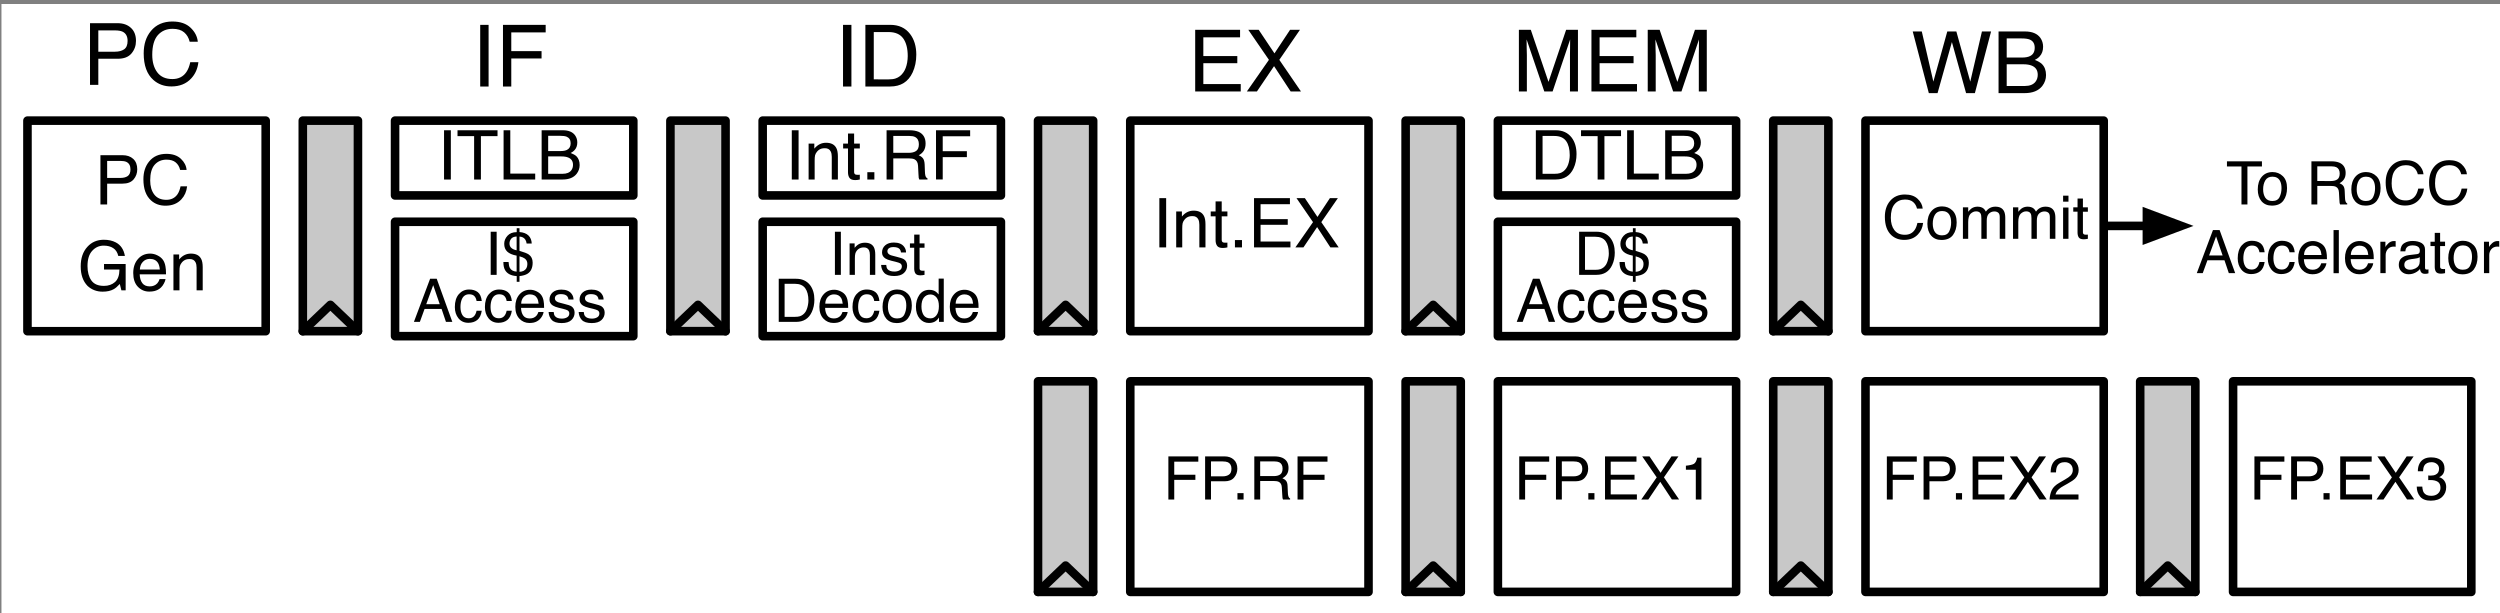 <?xml version="1.0" encoding="UTF-8" standalone="no"?>
<!-- Created with Inkscape (http://www.inkscape.org/) -->

<svg
   width="123.402mm"
   height="30.268mm"
   viewBox="0 0 123.402 30.268"
   version="1.1"
   id="svg1"
   inkscape:version="1.4 (86a8ad7, 2024-10-11)"
   sodipodi:docname="RISCV_RocketPipeline2.svg"
   inkscape:export-filename="..\RISCV_RocketPipeline2.pdf"
   inkscape:export-xdpi="96"
   inkscape:export-ydpi="96"
   xmlns:inkscape="http://www.inkscape.org/namespaces/inkscape"
   xmlns:sodipodi="http://sodipodi.sourceforge.net/DTD/sodipodi-0.dtd"
   xmlns="http://www.w3.org/2000/svg"
   xmlns:svg="http://www.w3.org/2000/svg">
  <rect x="0" y="0" width="123.402" height="30.268" fill="#808080" stroke="none"/>
  <sodipodi:namedview
     id="namedview1"
     pagecolor="#ffffff"
     bordercolor="#000000"
     borderopacity="0.25"
     inkscape:showpageshadow="2"
     inkscape:pageopacity="0.0"
     inkscape:pagecheckerboard="0"
     inkscape:deskcolor="#d1d1d1"
     inkscape:document-units="mm"
     inkscape:zoom="1.6810396"
     inkscape:cx="198.38914"
     inkscape:cy="-25.876845"
     inkscape:window-width="3840"
     inkscape:window-height="2126"
     inkscape:window-x="-11"
     inkscape:window-y="-11"
     inkscape:window-maximized="1"
     inkscape:current-layer="layer1" />
  <defs
     id="defs1">
    <clipPath
       clipPathUnits="userSpaceOnUse"
       id="clipPath10">
      <path
         d="M 0,0 H 292 V 72 H 0 Z"
         transform="translate(2.0833333e-6)"
         id="path10" />
    </clipPath>
    <clipPath
       clipPathUnits="userSpaceOnUse"
       id="clipPath11">
      <path
         d="M 0,0 H 292 V 72 H 0 Z"
         transform="translate(2.0833333e-6)"
         id="path11" />
    </clipPath>
    <clipPath
       clipPathUnits="userSpaceOnUse"
       id="clipPath12">
      <path
         d="M 0,0 H 292 V 72 H 0 Z"
         transform="matrix(1,0,0,-1,-0.5,71.5)"
         id="path12" />
    </clipPath>
    <clipPath
       clipPathUnits="userSpaceOnUse"
       id="clipPath13">
      <path
         d="M 0,0 H 292 V 72 H 0 Z"
         transform="matrix(1,0,0,-1,-10.837,48.666)"
         id="path13" />
    </clipPath>
    <clipPath
       clipPathUnits="userSpaceOnUse"
       id="clipPath14">
      <path
         d="M 0,0 H 292 V 72 H 0 Z"
         transform="matrix(1,0,0,-1,-8.833,38.666)"
         id="path14" />
    </clipPath>
    <clipPath
       clipPathUnits="userSpaceOnUse"
       id="clipPath15">
      <path
         d="M 0,0 H 292 V 72 H 0 Z"
         transform="matrix(1,0,0,-1,-9.448,62.588)"
         id="path15" />
    </clipPath>
    <clipPath
       clipPathUnits="userSpaceOnUse"
       id="clipPath16">
      <path
         d="M 0,0 H 292 V 72 H 0 Z"
         transform="translate(2.0833333e-6)"
         id="path16" />
    </clipPath>
    <clipPath
       clipPathUnits="userSpaceOnUse"
       id="clipPath17">
      <path
         d="M 0,0 H 292 V 72 H 0 Z"
         transform="matrix(1,0,0,-1,-0.5,71.5)"
         id="path17" />
    </clipPath>
    <clipPath
       clipPathUnits="userSpaceOnUse"
       id="clipPath18">
      <path
         d="M 0,0 H 292 V 72 H 0 Z"
         transform="matrix(1,0,0,-1,-0.5,71.5)"
         id="path18" />
    </clipPath>
    <clipPath
       clipPathUnits="userSpaceOnUse"
       id="clipPath19">
      <path
         d="M 0,0 H 292 V 72 H 0 Z"
         transform="matrix(1,0,0,-1,-54.746,62.395)"
         id="path19" />
    </clipPath>
    <clipPath
       clipPathUnits="userSpaceOnUse"
       id="clipPath20">
      <path
         d="M 0,0 H 292 V 72 H 0 Z"
         transform="translate(2.0833333e-6)"
         id="path20" />
    </clipPath>
    <clipPath
       clipPathUnits="userSpaceOnUse"
       id="clipPath21">
      <path
         d="M 0,0 H 292 V 72 H 0 Z"
         transform="matrix(1,0,0,-1,-0.5,71.5)"
         id="path21" />
    </clipPath>
    <clipPath
       clipPathUnits="userSpaceOnUse"
       id="clipPath22">
      <path
         d="M 0,0 H 292 V 72 H 0 Z"
         transform="matrix(1,0,0,-1,-0.5,71.5)"
         id="path22" />
    </clipPath>
    <clipPath
       clipPathUnits="userSpaceOnUse"
       id="clipPath23">
      <path
         d="M 0,0 H 292 V 72 H 0 Z"
         transform="matrix(1,0,0,-1,-96.985,62.395)"
         id="path23" />
    </clipPath>
    <clipPath
       clipPathUnits="userSpaceOnUse"
       id="clipPath24">
      <path
         d="M 0,0 H 292 V 72 H 0 Z"
         transform="translate(2.0833333e-6)"
         id="path24" />
    </clipPath>
    <clipPath
       clipPathUnits="userSpaceOnUse"
       id="clipPath25">
      <path
         d="M 0,0 H 292 V 72 H 0 Z"
         transform="matrix(1,0,0,-1,-0.5,71.5)"
         id="path25" />
    </clipPath>
    <clipPath
       clipPathUnits="userSpaceOnUse"
       id="clipPath26">
      <path
         d="M 0,0 H 292 V 72 H 0 Z"
         transform="matrix(1,0,0,-1,-0.5,71.5)"
         id="path26" />
    </clipPath>
    <clipPath
       clipPathUnits="userSpaceOnUse"
       id="clipPath27">
      <path
         d="M 0,0 H 292 V 72 H 0 Z"
         transform="translate(2.0833333e-6)"
         id="path27" />
    </clipPath>
    <clipPath
       clipPathUnits="userSpaceOnUse"
       id="clipPath28">
      <path
         d="M 0,0 H 292 V 72 H 0 Z"
         transform="matrix(1,0,0,-1,-0.5,71.5)"
         id="path28" />
    </clipPath>
    <clipPath
       clipPathUnits="userSpaceOnUse"
       id="clipPath29">
      <path
         d="M 0,0 H 292 V 72 H 0 Z"
         transform="matrix(1,0,0,-1,-134.018,43.666)"
         id="path29" />
    </clipPath>
    <clipPath
       clipPathUnits="userSpaceOnUse"
       id="clipPath30">
      <path
         d="M 0,0 H 292 V 72 H 0 Z"
         transform="matrix(1,0,0,-1,-138.11,61.816)"
         id="path30" />
    </clipPath>
    <clipPath
       clipPathUnits="userSpaceOnUse"
       id="clipPath31">
      <path
         d="M 0,0 H 292 V 72 H 0 Z"
         transform="translate(2.0833333e-6)"
         id="path31" />
    </clipPath>
    <clipPath
       clipPathUnits="userSpaceOnUse"
       id="clipPath32">
      <path
         d="M 0,0 H 292 V 72 H 0 Z"
         transform="matrix(1,0,0,-1,-0.5,71.5)"
         id="path32" />
    </clipPath>
    <clipPath
       clipPathUnits="userSpaceOnUse"
       id="clipPath33">
      <path
         d="M 0,0 H 292 V 72 H 0 Z"
         transform="matrix(1,0,0,-1,-0.5,71.5)"
         id="path33" />
    </clipPath>
    <clipPath
       clipPathUnits="userSpaceOnUse"
       id="clipPath34">
      <path
         d="M 0,0 H 292 V 72 H 0 Z"
         transform="translate(2.0833333e-6)"
         id="path34" />
    </clipPath>
    <clipPath
       clipPathUnits="userSpaceOnUse"
       id="clipPath35">
      <path
         d="M 0,0 H 292 V 72 H 0 Z"
         transform="matrix(1,0,0,-1,-0.5,71.5)"
         id="path35" />
    </clipPath>
    <clipPath
       clipPathUnits="userSpaceOnUse"
       id="clipPath36">
      <path
         d="M 0,0 H 292 V 72 H 0 Z"
         transform="matrix(1,0,0,-1,-175.91,61.816)"
         id="path36" />
    </clipPath>
    <clipPath
       clipPathUnits="userSpaceOnUse"
       id="clipPath37">
      <path
         d="M 0,0 H 292 V 72 H 0 Z"
         transform="translate(2.0833333e-6)"
         id="path37" />
    </clipPath>
    <clipPath
       clipPathUnits="userSpaceOnUse"
       id="clipPath38">
      <path
         d="M 0,0 H 292 V 72 H 0 Z"
         transform="matrix(1,0,0,-1,-0.5,71.5)"
         id="path38" />
    </clipPath>
    <clipPath
       clipPathUnits="userSpaceOnUse"
       id="clipPath39">
      <path
         d="M 0,0 H 292 V 72 H 0 Z"
         transform="matrix(1,0,0,-1,-0.5,71.5)"
         id="path39" />
    </clipPath>
    <clipPath
       clipPathUnits="userSpaceOnUse"
       id="clipPath40">
      <path
         d="M 0,0 H 292 V 72 H 0 Z"
         transform="translate(2.0833333e-6)"
         id="path40" />
    </clipPath>
    <clipPath
       clipPathUnits="userSpaceOnUse"
       id="clipPath41">
      <path
         d="M 0,0 H 292 V 72 H 0 Z"
         transform="matrix(1,0,0,-1,-0.5,71.5)"
         id="path41" />
    </clipPath>
    <clipPath
       clipPathUnits="userSpaceOnUse"
       id="clipPath42">
      <path
         d="M 0,0 H 292 V 72 H 0 Z"
         transform="matrix(1,0,0,-1,-218.948,44.666)"
         id="path42" />
    </clipPath>
    <clipPath
       clipPathUnits="userSpaceOnUse"
       id="clipPath43">
      <path
         d="M 0,0 H 292 V 72 H 0 Z"
         transform="matrix(1,0,0,-1,-222.317,61.623)"
         id="path43" />
    </clipPath>
    <clipPath
       clipPathUnits="userSpaceOnUse"
       id="clipPath44">
      <path
         d="M 0,0 H 292 V 72 H 0 Z"
         transform="translate(2.0833333e-6)"
         id="path44" />
    </clipPath>
    <clipPath
       clipPathUnits="userSpaceOnUse"
       id="clipPath45">
      <path
         d="M 0,0 H 292 V 72 H 0 Z"
         transform="matrix(1,0,0,-1,-0.5,71.5)"
         id="path45" />
    </clipPath>
    <clipPath
       clipPathUnits="userSpaceOnUse"
       id="clipPath46">
      <path
         d="M 0,0 H 292 V 72 H 0 Z"
         transform="matrix(1,0,0,-1,-135.253,14.316)"
         id="path46" />
    </clipPath>
    <clipPath
       clipPathUnits="userSpaceOnUse"
       id="clipPath47">
      <path
         d="M 0,0 H 292 V 72 H 0 Z"
         transform="translate(2.0833333e-6)"
         id="path47" />
    </clipPath>
    <clipPath
       clipPathUnits="userSpaceOnUse"
       id="clipPath48">
      <path
         d="M 0,0 H 292 V 72 H 0 Z"
         transform="matrix(1,0,0,-1,-0.5,71.5)"
         id="path48" />
    </clipPath>
    <clipPath
       clipPathUnits="userSpaceOnUse"
       id="clipPath49">
      <path
         d="M 0,0 H 292 V 72 H 0 Z"
         transform="matrix(1,0,0,-1,-0.5,71.5)"
         id="path49" />
    </clipPath>
    <clipPath
       clipPathUnits="userSpaceOnUse"
       id="clipPath50">
      <path
         d="M 0,0 H 292 V 72 H 0 Z"
         transform="translate(2.0833333e-6)"
         id="path50" />
    </clipPath>
    <clipPath
       clipPathUnits="userSpaceOnUse"
       id="clipPath51">
      <path
         d="M 0,0 H 292 V 72 H 0 Z"
         transform="matrix(1,0,0,-1,-0.5,71.5)"
         id="path51" />
    </clipPath>
    <clipPath
       clipPathUnits="userSpaceOnUse"
       id="clipPath52">
      <path
         d="M 0,0 H 292 V 72 H 0 Z"
         transform="matrix(1,0,0,-1,-176.099,14.316)"
         id="path52" />
    </clipPath>
    <clipPath
       clipPathUnits="userSpaceOnUse"
       id="clipPath53">
      <path
         d="M 0,0 H 292 V 72 H 0 Z"
         transform="translate(2.0833333e-6)"
         id="path53" />
    </clipPath>
    <clipPath
       clipPathUnits="userSpaceOnUse"
       id="clipPath54">
      <path
         d="M 0,0 H 292 V 72 H 0 Z"
         transform="matrix(1,0,0,-1,-0.5,71.5)"
         id="path54" />
    </clipPath>
    <clipPath
       clipPathUnits="userSpaceOnUse"
       id="clipPath55">
      <path
         d="M 0,0 H 292 V 72 H 0 Z"
         transform="matrix(1,0,0,-1,-0.5,71.5)"
         id="path55" />
    </clipPath>
    <clipPath
       clipPathUnits="userSpaceOnUse"
       id="clipPath56">
      <path
         d="M 0,0 H 292 V 72 H 0 Z"
         transform="translate(2.0833333e-6)"
         id="path56" />
    </clipPath>
    <clipPath
       clipPathUnits="userSpaceOnUse"
       id="clipPath57">
      <path
         d="M 0,0 H 292 V 72 H 0 Z"
         transform="matrix(1,0,0,-1,-0.5,71.5)"
         id="path57" />
    </clipPath>
    <clipPath
       clipPathUnits="userSpaceOnUse"
       id="clipPath58">
      <path
         d="M 0,0 H 292 V 72 H 0 Z"
         transform="matrix(1,0,0,-1,-218.894,14.316)"
         id="path58" />
    </clipPath>
    <clipPath
       clipPathUnits="userSpaceOnUse"
       id="clipPath59">
      <path
         d="M 0,0 H 292 V 72 H 0 Z"
         transform="translate(2.0833333e-6)"
         id="path59" />
    </clipPath>
    <clipPath
       clipPathUnits="userSpaceOnUse"
       id="clipPath60">
      <path
         d="M 0,0 H 292 V 72 H 0 Z"
         transform="matrix(1,0,0,-1,-0.5,71.5)"
         id="path60" />
    </clipPath>
    <clipPath
       clipPathUnits="userSpaceOnUse"
       id="clipPath61">
      <path
         d="M 0,0 H 292 V 72 H 0 Z"
         transform="matrix(1,0,0,-1,-0.5,71.5)"
         id="path61" />
    </clipPath>
    <clipPath
       clipPathUnits="userSpaceOnUse"
       id="clipPath62">
      <path
         d="M 0,0 H 292 V 72 H 0 Z"
         transform="translate(2.0833333e-6)"
         id="path62" />
    </clipPath>
    <clipPath
       clipPathUnits="userSpaceOnUse"
       id="clipPath63">
      <path
         d="M 0,0 H 292 V 72 H 0 Z"
         transform="matrix(1,0,0,-1,-0.5,71.5)"
         id="path63" />
    </clipPath>
    <clipPath
       clipPathUnits="userSpaceOnUse"
       id="clipPath64">
      <path
         d="M 0,0 H 292 V 72 H 0 Z"
         transform="matrix(1,0,0,-1,-0.5,71.5)"
         id="path64" />
    </clipPath>
    <clipPath
       clipPathUnits="userSpaceOnUse"
       id="clipPath65">
      <path
         d="M 0,0 H 292 V 72 H 0 Z"
         transform="translate(2.0833333e-6)"
         id="path65" />
    </clipPath>
    <clipPath
       clipPathUnits="userSpaceOnUse"
       id="clipPath66">
      <path
         d="M 0,0 H 292 V 72 H 0 Z"
         transform="matrix(1,0,0,-1,-0.5,71.5)"
         id="path66" />
    </clipPath>
    <clipPath
       clipPathUnits="userSpaceOnUse"
       id="clipPath67">
      <path
         d="M 0,0 H 292 V 72 H 0 Z"
         transform="matrix(1,0,0,-1,-261.688,14.316)"
         id="path67" />
    </clipPath>
    <clipPath
       clipPathUnits="userSpaceOnUse"
       id="clipPath68">
      <path
         d="M 0,0 H 292 V 72 H 0 Z"
         transform="matrix(1,0,0,-1,-258.967,48.666)"
         id="path68" />
    </clipPath>
    <clipPath
       clipPathUnits="userSpaceOnUse"
       id="clipPath69">
      <path
         d="M 0,0 H 292 V 72 H 0 Z"
         transform="matrix(1,0,0,-1,-255.463,40.666)"
         id="path69" />
    </clipPath>
    <clipPath
       clipPathUnits="userSpaceOnUse"
       id="clipPath70">
      <path
         d="M 0,0 H 292 V 72 H 0 Z"
         transform="matrix(1,0,0,-1,-0.5,71.5)"
         id="path70" />
    </clipPath>
    <clipPath
       clipPathUnits="userSpaceOnUse"
       id="clipPath71">
      <path
         d="M 0,0 H 292 V 72 H 0 Z"
         transform="translate(2.0833333e-6)"
         id="path71" />
    </clipPath>
    <clipPath
       clipPathUnits="userSpaceOnUse"
       id="clipPath72">
      <path
         d="M 0,0 H 292 V 72 H 0 Z"
         transform="matrix(1,0,0,-1,-0.5,71.5)"
         id="path72" />
    </clipPath>
    <clipPath
       clipPathUnits="userSpaceOnUse"
       id="clipPath73">
      <path
         d="M 0,0 H 292 V 72 H 0 Z"
         transform="translate(2.0833333e-6)"
         id="path73" />
    </clipPath>
    <clipPath
       clipPathUnits="userSpaceOnUse"
       id="clipPath74">
      <path
         d="M 0,0 H 292 V 72 H 0 Z"
         transform="matrix(1,0,0,-1,-0.5,71.5)"
         id="path74" />
    </clipPath>
    <clipPath
       clipPathUnits="userSpaceOnUse"
       id="clipPath75">
      <path
         d="M 0,0 H 292 V 72 H 0 Z"
         transform="matrix(1,0,0,-1,-177.983,51.568)"
         id="path75" />
    </clipPath>
    <clipPath
       clipPathUnits="userSpaceOnUse"
       id="clipPath76">
      <path
         d="M 0,0 H 292 V 72 H 0 Z"
         transform="matrix(1,0,0,-1,-176.294,34.993)"
         id="path76" />
    </clipPath>
    <clipPath
       clipPathUnits="userSpaceOnUse"
       id="clipPath77">
      <path
         d="M 0,0 H 292 V 72 H 0 Z"
         transform="matrix(1,0,0,-1,-183.101,40.471)"
         id="path77" />
    </clipPath>
    <clipPath
       clipPathUnits="userSpaceOnUse"
       id="clipPath78">
      <path
         d="M 0,0 H 292 V 72 H 0 Z"
         transform="translate(2.0833333e-6)"
         id="path78" />
    </clipPath>
    <clipPath
       clipPathUnits="userSpaceOnUse"
       id="clipPath79">
      <path
         d="M 0,0 H 292 V 72 H 0 Z"
         transform="matrix(1,0,0,-1,-0.5,71.5)"
         id="path79" />
    </clipPath>
    <clipPath
       clipPathUnits="userSpaceOnUse"
       id="clipPath80">
      <path
         d="M 0,0 H 292 V 72 H 0 Z"
         transform="translate(2.0833333e-6)"
         id="path80" />
    </clipPath>
    <clipPath
       clipPathUnits="userSpaceOnUse"
       id="clipPath81">
      <path
         d="M 0,0 H 292 V 72 H 0 Z"
         transform="matrix(1,0,0,-1,-0.5,71.5)"
         id="path81" />
    </clipPath>
    <clipPath
       clipPathUnits="userSpaceOnUse"
       id="clipPath82">
      <path
         d="M 0,0 H 292 V 72 H 0 Z"
         transform="matrix(1,0,0,-1,-50.742,51.568)"
         id="path82" />
    </clipPath>
    <clipPath
       clipPathUnits="userSpaceOnUse"
       id="clipPath83">
      <path
         d="M 0,0 H 292 V 72 H 0 Z"
         transform="matrix(1,0,0,-1,-47.908,34.993)"
         id="path83" />
    </clipPath>
    <clipPath
       clipPathUnits="userSpaceOnUse"
       id="clipPath84">
      <path
         d="M 0,0 H 292 V 72 H 0 Z"
         transform="matrix(1,0,0,-1,-56.27,40.471)"
         id="path84" />
    </clipPath>
    <clipPath
       clipPathUnits="userSpaceOnUse"
       id="clipPath85">
      <path
         d="M 0,0 H 292 V 72 H 0 Z"
         transform="translate(2.0833333e-6)"
         id="path85" />
    </clipPath>
    <clipPath
       clipPathUnits="userSpaceOnUse"
       id="clipPath86">
      <path
         d="M 0,0 H 292 V 72 H 0 Z"
         transform="matrix(1,0,0,-1,-0.5,71.5)"
         id="path86" />
    </clipPath>
    <clipPath
       clipPathUnits="userSpaceOnUse"
       id="clipPath87">
      <path
         d="M 0,0 H 292 V 72 H 0 Z"
         transform="translate(2.0833333e-6)"
         id="path87" />
    </clipPath>
    <clipPath
       clipPathUnits="userSpaceOnUse"
       id="clipPath88">
      <path
         d="M 0,0 H 292 V 72 H 0 Z"
         transform="matrix(1,0,0,-1,-0.5,71.5)"
         id="path88" />
    </clipPath>
    <clipPath
       clipPathUnits="userSpaceOnUse"
       id="clipPath89">
      <path
         d="M 0,0 H 292 V 72 H 0 Z"
         transform="matrix(1,0,0,-1,-91.226,51.568)"
         id="path89" />
    </clipPath>
    <clipPath
       clipPathUnits="userSpaceOnUse"
       id="clipPath90">
      <path
         d="M 0,0 H 292 V 72 H 0 Z"
         transform="matrix(1,0,0,-1,-89.921,34.993)"
         id="path90" />
    </clipPath>
    <clipPath
       clipPathUnits="userSpaceOnUse"
       id="clipPath91">
      <path
         d="M 0,0 H 292 V 72 H 0 Z"
         transform="matrix(1,0,0,-1,-96.343,40.471)"
         id="path91" />
    </clipPath>
  </defs>
  <g
     inkscape:label="Layer 1"
     inkscape:groupmode="layer"
     id="layer1"
     transform="translate(-52.57,-155.348)">
    <g
       id="g173"
       transform="matrix(0.265,0,0,0.265,6.426,29.897)">
      <path
         d="m -0.5,72.5 h 292 v -72 h -292 z"
         style="fill:#ffffff;fill-opacity:1;fill-rule:nonzero;stroke:none"
         transform="matrix(1.6,0,0,-1.6,174.401,589.345)"
         clip-path="url(#clipPath10)"
         id="path92" />
      <path
         d="M 3.026,58.423 H 30.761 V 33.909 H 3.026 Z"
         style="fill:#ffffff;fill-opacity:1;fill-rule:nonzero;stroke:none"
         transform="matrix(1.6,0,0,-1.6,174.401,589.345)"
         clip-path="url(#clipPath11)"
         id="path93" />
      <path
         d="M 2.526,13.077 H 30.261 V 37.591 H 2.526 Z"
         style="fill:none;stroke:#000000;stroke-width:1;stroke-linecap:round;stroke-linejoin:round;stroke-miterlimit:10;stroke-dasharray:none;stroke-opacity:1"
         transform="matrix(1.6,0,0,1.6,175.201,474.945)"
         clip-path="url(#clipPath12)"
         id="path94" />
      <path
         d="m 0.684,-5.732 h 2.578 c 0.513,0 0.928,0.144 1.24,0.43 0.312,0.288 0.469,0.691 0.469,1.211 0,0.449 -0.142,0.84 -0.42,1.172 -0.281,0.332 -0.71,0.498 -1.289,0.498 H 1.466 V 6.0963542e-4 h -0.781 z m 3.496,1.641 c 0,-0.415 -0.156,-0.703 -0.469,-0.859 -0.171,-0.078 -0.405,-0.117 -0.703,-0.117 H 1.466 v 1.982 h 1.543 c 0.352,0 0.635,-0.071 0.85,-0.215 0.215,-0.149 0.322,-0.413 0.322,-0.791 z m 4.182,-1.797 c 0.723,0 1.284,0.193 1.689,0.576 0.403,0.378 0.625,0.811 0.664,1.299 H 9.964 C 9.879,-4.384 9.705,-4.677 9.447,-4.892 9.193,-5.107 8.834,-5.214 8.372,-5.214 c -0.566,0 -1.025,0.2 -1.377,0.596 -0.347,0.398 -0.518,1.006 -0.518,1.826 0,0.671 0.156,1.216 0.469,1.631 0.317,0.417 0.786,0.625 1.406,0.625 0.571,0 1.008,-0.217 1.309,-0.654 0.156,-0.234 0.273,-0.54 0.352,-0.918 h 0.762 c -0.066,0.605 -0.291,1.113 -0.674,1.523 -0.457,0.488 -1.069,0.732 -1.836,0.732 -0.671,0 -1.23,-0.2 -1.68,-0.605 C 5.985,-0.991 5.687,-1.816 5.687,-2.929 c 0,-0.845 0.225,-1.538 0.674,-2.08 0.481,-0.586 1.147,-0.879 2.002,-0.879 z m -0.156,0 z m 0,0"
         style="fill:#000000;fill-opacity:1;fill-rule:nonzero;stroke:none"
         aria-label="PC"
         transform="matrix(1.6,0,0,1.6,191.741,511.479)"
         clip-path="url(#clipPath13)"
         id="path95" />
      <path
         d="m 3.086,-5.888 c 0.54,0 1.006,0.105 1.396,0.312 0.571,0.3 0.923,0.825 1.055,1.572 H 4.766 C 4.668,-4.418 4.473,-4.721 4.18,-4.911 3.887,-5.107 3.516,-5.204 3.067,-5.204 c -0.527,0 -0.974,0.203 -1.338,0.605 -0.366,0.398 -0.547,0.991 -0.547,1.777 0,0.684 0.149,1.24 0.449,1.67 0.298,0.425 0.786,0.635 1.465,0.635 0.52,0 0.95,-0.149 1.289,-0.449 C 4.722,-1.264 4.895,-1.75 4.903,-2.421 H 3.106 V -3.066 H 5.625 V 6.0963542e-4 H 5.127 L 4.942,-0.742 c -0.269,0.293 -0.503,0.496 -0.703,0.605 -0.339,0.195 -0.771,0.293 -1.299,0.293 -0.679,0 -1.26,-0.22 -1.748,-0.664 C 0.657,-1.059 0.391,-1.818 0.391,-2.783 c 0,-0.957 0.259,-1.719 0.781,-2.285 0.493,-0.547 1.133,-0.82 1.914,-0.82 z m -0.127,0 z m 5.52,1.611 c 0.298,0 0.586,0.073 0.859,0.215 0.278,0.137 0.493,0.317 0.645,0.537 0.137,0.21 0.227,0.454 0.273,0.732 0.044,0.195 0.068,0.505 0.068,0.928 H 7.259 c 0.012,0.425 0.112,0.767 0.303,1.025 0.188,0.254 0.479,0.381 0.869,0.381 0.364,0 0.657,-0.12 0.879,-0.361 C 9.432,-0.961 9.519,-1.125 9.573,-1.308 H 10.267 c -0.02,0.151 -0.083,0.32 -0.186,0.508 -0.098,0.19 -0.212,0.347 -0.342,0.469 -0.215,0.21 -0.479,0.347 -0.791,0.42 -0.171,0.039 -0.361,0.059 -0.576,0.059 -0.522,0 -0.964,-0.188 -1.328,-0.566 C 6.685,-0.795 6.507,-1.328 6.507,-2.011 c 0,-0.669 0.181,-1.213 0.547,-1.631 0.364,-0.422 0.84,-0.635 1.426,-0.635 z m 1.123,1.855 C 9.576,-2.726 9.51,-2.971 9.407,-3.154 9.212,-3.491 8.89,-3.661 8.44,-3.661 c -0.327,0 -0.601,0.117 -0.82,0.352 -0.215,0.229 -0.33,0.525 -0.342,0.889 z M 8.411,-4.286 Z m 2.776,0.107 h 0.664 v 0.586 c 0.2,-0.239 0.413,-0.413 0.635,-0.518 0.22,-0.11 0.464,-0.166 0.732,-0.166 0.591,0 0.991,0.21 1.201,0.625 0.117,0.222 0.176,0.544 0.176,0.967 V 6.0963542e-4 H 13.882 V -2.636 c 0,-0.254 -0.039,-0.459 -0.117,-0.615 -0.125,-0.259 -0.349,-0.391 -0.674,-0.391 -0.171,0 -0.308,0.017 -0.41,0.049 -0.195,0.059 -0.366,0.173 -0.508,0.342 -0.117,0.137 -0.195,0.281 -0.234,0.43 -0.034,0.151 -0.049,0.361 -0.049,0.635 V 6.0963542e-4 H 11.187 Z m 1.65,-0.107 z m 0,0"
         style="fill:#000000;fill-opacity:1;fill-rule:nonzero;stroke:none"
         aria-label="Gen"
         transform="matrix(1.6,0,0,1.6,188.535,527.479)"
         clip-path="url(#clipPath14)"
         id="path96" />
      <path
         d="m 0.86,-7.178 h 3.223 c 0.637,0 1.152,0.183 1.543,0.547 0.391,0.359 0.586,0.864 0.586,1.514 0,0.562 -0.176,1.05 -0.527,1.465 -0.347,0.41 -0.879,0.615 -1.602,0.615 H 1.827 V -5.5020833e-4 H 0.86 Z m 4.375,2.061 c 0,-0.527 -0.195,-0.884 -0.586,-1.074 C 4.434,-6.29 4.137,-6.338 3.761,-6.338 H 1.827 v 2.48 h 1.934 c 0.435,0 0.791,-0.09 1.064,-0.273 0.273,-0.188 0.41,-0.518 0.41,-0.986 z m 5.225,-2.256 c 0.903,0 1.606,0.242 2.109,0.723 0.5,0.476 0.781,1.021 0.84,1.631 h -0.947 c -0.112,-0.461 -0.327,-0.825 -0.645,-1.094 -0.32,-0.273 -0.769,-0.41 -1.348,-0.41 -0.71,0 -1.284,0.249 -1.719,0.742 -0.43,0.496 -0.645,1.257 -0.645,2.285 0,0.84 0.195,1.521 0.586,2.041 0.391,0.522 0.977,0.781 1.758,0.781 0.715,0 1.26,-0.273 1.631,-0.82 0.2,-0.293 0.352,-0.674 0.449,-1.143 h 0.947 c -0.085,0.757 -0.366,1.387 -0.84,1.895 -0.574,0.62 -1.343,0.928 -2.305,0.928 -0.835,0 -1.533,-0.254 -2.1,-0.762 C 7.484,-1.241 7.11,-2.269 7.11,-3.663 c 0,-1.06 0.278,-1.929 0.84,-2.607 0.605,-0.735 1.44,-1.104 2.51,-1.104 z m -0.195,0 z m 0,0"
         style="fill:#000000;fill-opacity:1;fill-rule:nonzero;stroke:none"
         aria-label="PC"
         transform="matrix(1.6,0,0,1.6,189.518,489.204)"
         clip-path="url(#clipPath15)"
         id="path97" />
      <path
         d="m 35.081,58.423 h 6.42 V 33.909 h -6.42 z"
         style="fill:#c8c8c8;fill-opacity:1;fill-rule:nonzero;stroke:none"
         transform="matrix(1.6,0,0,-1.6,174.401,589.345)"
         clip-path="url(#clipPath16)"
         id="path98" />
      <path
         d="m 34.581,13.077 h 6.42 v 24.514 h -6.42 z"
         style="fill:none;stroke:#000000;stroke-width:1;stroke-linecap:round;stroke-linejoin:round;stroke-miterlimit:10;stroke-dasharray:none;stroke-opacity:1"
         transform="matrix(1.6,0,0,1.6,175.201,474.945)"
         clip-path="url(#clipPath17)"
         id="path99" />
      <path
         d="m 34.581,37.591 3.211,-3.064 3.209,3.064"
         style="fill:none;stroke:#000000;stroke-width:1;stroke-linecap:round;stroke-linejoin:round;stroke-miterlimit:10;stroke-dasharray:none;stroke-opacity:1"
         transform="matrix(1.6,0,0,1.6,175.201,474.945)"
         clip-path="url(#clipPath18)"
         id="path100" />
      <path
         d="M 0.987,-7.178 H 1.964 V -6.7911458e-4 H 0.987 Z m 2.651,0 h 4.971 v 0.879 H 4.605 v 2.178 h 3.525 v 0.859 H 4.605 V -6.7911458e-4 H 3.639 Z m 0,0"
         style="fill:#000000;fill-opacity:1;fill-rule:nonzero;stroke:none"
         aria-label="IF"
         transform="matrix(1.6,0,0,1.6,261.995,489.513)"
         clip-path="url(#clipPath19)"
         id="path101" />
      <path
         d="m 77.877,58.423 h 6.42 V 33.909 h -6.42 z"
         style="fill:#c8c8c8;fill-opacity:1;fill-rule:nonzero;stroke:none"
         transform="matrix(1.6,0,0,-1.6,174.401,589.345)"
         clip-path="url(#clipPath20)"
         id="path102" />
      <path
         d="m 77.377,13.077 h 6.42 v 24.514 h -6.42 z"
         style="fill:none;stroke:#000000;stroke-width:1;stroke-linecap:round;stroke-linejoin:round;stroke-miterlimit:10;stroke-dasharray:none;stroke-opacity:1"
         transform="matrix(1.6,0,0,1.6,175.201,474.945)"
         clip-path="url(#clipPath21)"
         id="path103" />
      <path
         d="m 77.377,37.591 3.211,-3.064 3.209,3.064"
         style="fill:none;stroke:#000000;stroke-width:1;stroke-linecap:round;stroke-linejoin:round;stroke-miterlimit:10;stroke-dasharray:none;stroke-opacity:1"
         transform="matrix(1.6,0,0,1.6,175.201,474.945)"
         clip-path="url(#clipPath22)"
         id="path104" />
      <path
         d="M 0.987,-7.178 H 1.964 V -6.7911458e-4 H 0.987 Z m 5.308,6.348 c 0.332,0 0.601,-0.034 0.811,-0.107 C 7.481,-1.06 7.791,-1.304 8.033,-1.671 8.228,-1.956 8.368,-2.327 8.453,-2.784 c 0.044,-0.266 0.068,-0.518 0.068,-0.752 0,-0.884 -0.176,-1.572 -0.527,-2.061 -0.352,-0.493 -0.923,-0.742 -1.709,-0.742 h -1.719 v 5.508 z M 3.59,-7.178 h 2.9 c 0.989,0 1.753,0.352 2.295,1.055 0.488,0.632 0.732,1.44 0.732,2.422 0,0.762 -0.144,1.453 -0.43,2.07 C 8.58,-0.543 7.711,-6.7911458e-4 6.48,-6.7911458e-4 H 3.59 Z m 0,0"
         style="fill:#000000;fill-opacity:1;fill-rule:nonzero;stroke:none"
         aria-label="ID"
         transform="matrix(1.6,0,0,1.6,329.577,489.513)"
         clip-path="url(#clipPath23)"
         id="path105" />
      <path
         d="m 120.672,58.423 h 6.42 V 33.909 h -6.42 z"
         style="fill:#c8c8c8;fill-opacity:1;fill-rule:nonzero;stroke:none"
         transform="matrix(1.6,0,0,-1.6,174.401,589.345)"
         clip-path="url(#clipPath24)"
         id="path106" />
      <path
         d="m 120.172,13.077 h 6.42 v 24.514 h -6.42 z"
         style="fill:none;stroke:#000000;stroke-width:1;stroke-linecap:round;stroke-linejoin:round;stroke-miterlimit:10;stroke-dasharray:none;stroke-opacity:1"
         transform="matrix(1.6,0,0,1.6,175.201,474.945)"
         clip-path="url(#clipPath25)"
         id="path107" />
      <path
         d="m 120.172,37.591 3.211,-3.064 3.209,3.064"
         style="fill:none;stroke:#000000;stroke-width:1;stroke-linecap:round;stroke-linejoin:round;stroke-miterlimit:10;stroke-dasharray:none;stroke-opacity:1"
         transform="matrix(1.6,0,0,1.6,175.201,474.945)"
         clip-path="url(#clipPath26)"
         id="path108" />
      <path
         d="m 131.412,58.423 h 27.735 V 33.909 h -27.735 z"
         style="fill:#ffffff;fill-opacity:1;fill-rule:nonzero;stroke:none"
         transform="matrix(1.6,0,0,-1.6,174.401,589.345)"
         clip-path="url(#clipPath27)"
         id="path109" />
      <path
         d="m 130.912,13.077 h 27.735 v 24.514 h -27.735 z"
         style="fill:none;stroke:#000000;stroke-width:1;stroke-linecap:round;stroke-linejoin:round;stroke-miterlimit:10;stroke-dasharray:none;stroke-opacity:1"
         transform="matrix(1.6,0,0,1.6,175.201,474.945)"
         clip-path="url(#clipPath28)"
         id="path110" />
      <path
         d="M 0.78,-5.732 H 1.571 V 6.0963542e-4 H 0.78 Z M 2.741,-4.179 h 0.664 v 0.586 c 0.2,-0.239 0.413,-0.413 0.635,-0.518 0.22,-0.11 0.464,-0.166 0.732,-0.166 0.591,0 0.991,0.21 1.201,0.625 0.117,0.222 0.176,0.544 0.176,0.967 V 6.0963542e-4 H 5.436 V -2.636 c 0,-0.254 -0.039,-0.459 -0.117,-0.615 -0.125,-0.259 -0.349,-0.391 -0.674,-0.391 -0.171,0 -0.308,0.017 -0.41,0.049 -0.195,0.059 -0.366,0.173 -0.508,0.342 -0.117,0.137 -0.195,0.281 -0.234,0.43 -0.034,0.151 -0.049,0.361 -0.049,0.635 V 6.0963542e-4 H 2.741 Z m 1.65,-0.107 z m 2.935,-1.064 h 0.713 v 1.172 h 0.664 v 0.566 H 8.039 v 2.734 c 0,0.144 0.049,0.242 0.146,0.293 0.059,0.027 0.149,0.039 0.273,0.039 0.032,0 0.068,0 0.107,0 0.039,0 0.083,-0.002 0.137,-0.01 V 6.0963542e-4 C 8.624,0.025 8.539,0.042 8.449,0.049 8.363,0.062 8.273,0.069 8.175,0.069 c -0.332,0 -0.557,-0.083 -0.674,-0.254 C 7.384,-0.353 7.326,-0.571 7.326,-0.839 V -3.613 H 6.759 v -0.566 h 0.566 z m 2.253,4.502 H 10.399 V 6.0963542e-4 H 9.579 Z M 11.801,-5.732 h 4.18 v 0.703 h -3.418 v 1.738 h 3.164 v 0.664 h -3.164 v 1.943 h 3.477 V 6.0963542e-4 h -4.238 z m 2.119,0 z m 3.635,5.732 h -0.938 L 18.668,-2.939 16.745,-5.732 h 0.977 l 1.465,2.188 1.445,-2.188 h 0.928 L 19.635,-2.939 21.657,6.0963542e-4 H 20.69 L 19.147,-2.363 Z m 0,0"
         style="fill:#000000;fill-opacity:1;fill-rule:nonzero;stroke:none"
         aria-label="Int.EX"
         transform="matrix(1.6,0,0,1.6,388.83,519.479)"
         clip-path="url(#clipPath29)"
         id="path111" />
      <path
         d="M 0.86,-7.179 H 6.085 V -6.3 H 1.808 v 2.178 h 3.955 v 0.83 H 1.808 v 2.432 h 4.355 v 0.859 H 0.86 Z m 2.646,0 z m 4.541,7.178 H 6.876 L 9.444,-3.683 7.042,-7.179 h 1.211 l 1.836,2.744 1.816,-2.744 h 1.152 l -2.402,3.496 2.52,3.682 H 11.974 L 10.04,-2.95 Z m 0,0"
         style="fill:#000000;fill-opacity:1;fill-rule:nonzero;stroke:none"
         aria-label="EX"
         transform="matrix(1.6,0,0,1.6,395.377,490.439)"
         clip-path="url(#clipPath30)"
         id="path112" />
      <path
         d="m 163.468,58.423 h 6.42 V 33.909 h -6.42 z"
         style="fill:#c8c8c8;fill-opacity:1;fill-rule:nonzero;stroke:none"
         transform="matrix(1.6,0,0,-1.6,174.401,589.345)"
         clip-path="url(#clipPath31)"
         id="path113" />
      <path
         d="m 162.968,13.077 h 6.42 v 24.514 h -6.42 z"
         style="fill:none;stroke:#000000;stroke-width:1;stroke-linecap:round;stroke-linejoin:round;stroke-miterlimit:10;stroke-dasharray:none;stroke-opacity:1"
         transform="matrix(1.6,0,0,1.6,175.201,474.945)"
         clip-path="url(#clipPath32)"
         id="path114" />
      <path
         d="m 162.968,37.591 3.211,-3.064 3.209,3.064"
         style="fill:none;stroke:#000000;stroke-width:1;stroke-linecap:round;stroke-linejoin:round;stroke-miterlimit:10;stroke-dasharray:none;stroke-opacity:1"
         transform="matrix(1.6,0,0,1.6,175.201,474.945)"
         clip-path="url(#clipPath33)"
         id="path115" />
      <path
         d="m 174.208,46.65 h 27.735 v -13.32 h -27.735 z"
         style="fill:#ffffff;fill-opacity:1;fill-rule:nonzero;stroke:none"
         transform="matrix(1.6,0,0,-1.6,174.401,589.345)"
         clip-path="url(#clipPath34)"
         id="path116" />
      <path
         d="m 173.708,24.85 h 27.735 v 13.32 h -27.735 z"
         style="fill:none;stroke:#000000;stroke-width:1;stroke-linecap:round;stroke-linejoin:round;stroke-miterlimit:10;stroke-dasharray:none;stroke-opacity:1"
         transform="matrix(1.6,0,0,1.6,175.201,474.945)"
         clip-path="url(#clipPath35)"
         id="path117" />
      <path
         d="M 0.743,-7.179 H 2.13 l 2.061,6.064 2.051,-6.064 h 1.377 v 7.178 H 6.69 V -4.239 c 0,-0.142 0.002,-0.383 0.01,-0.723 0.005,-0.337 0.01,-0.703 0.01,-1.094 L 4.669,-0.001 H 3.702 L 1.642,-6.056 v 0.225 c 0,0.176 0.002,0.444 0.01,0.801 0.012,0.359 0.02,0.623 0.02,0.791 v 4.238 H 0.743 Z m 8.447,0 h 5.225 v 0.879 h -4.277 v 2.178 h 3.955 v 0.83 h -3.955 v 2.432 h 4.355 v 0.859 H 9.19 Z m 2.646,0 z m 3.906,0 h 1.387 l 2.061,6.064 2.051,-6.064 h 1.377 v 7.178 H 21.69 V -4.239 c 0,-0.142 0.002,-0.383 0.01,-0.723 0.005,-0.337 0.01,-0.703 0.01,-1.094 l -2.041,6.055 H 18.702 L 16.642,-6.056 v 0.225 c 0,0.176 0.002,0.444 0.01,0.801 0.012,0.359 0.02,0.623 0.02,0.791 v 4.238 h -0.928 z m 0,0"
         style="fill:#000000;fill-opacity:1;fill-rule:nonzero;stroke:none"
         aria-label="MEM"
         transform="matrix(1.6,0,0,1.6,455.858,490.439)"
         clip-path="url(#clipPath36)"
         id="path118" />
      <path
         d="m 206.263,58.423 h 6.42 V 33.909 h -6.42 z"
         style="fill:#c8c8c8;fill-opacity:1;fill-rule:nonzero;stroke:none"
         transform="matrix(1.6,0,0,-1.6,174.401,589.345)"
         clip-path="url(#clipPath37)"
         id="path119" />
      <path
         d="m 205.763,13.077 h 6.42 v 24.514 h -6.42 z"
         style="fill:none;stroke:#000000;stroke-width:1;stroke-linecap:round;stroke-linejoin:round;stroke-miterlimit:10;stroke-dasharray:none;stroke-opacity:1"
         transform="matrix(1.6,0,0,1.6,175.201,474.945)"
         clip-path="url(#clipPath38)"
         id="path120" />
      <path
         d="m 205.763,37.591 3.211,-3.064 3.209,3.064"
         style="fill:none;stroke:#000000;stroke-width:1;stroke-linecap:round;stroke-linejoin:round;stroke-miterlimit:10;stroke-dasharray:none;stroke-opacity:1"
         transform="matrix(1.6,0,0,1.6,175.201,474.945)"
         clip-path="url(#clipPath39)"
         id="path121" />
      <path
         d="m 217.003,58.423 h 27.735 V 33.909 h -27.735 z"
         style="fill:#ffffff;fill-opacity:1;fill-rule:nonzero;stroke:none"
         transform="matrix(1.6,0,0,-1.6,174.401,589.345)"
         clip-path="url(#clipPath40)"
         id="path122" />
      <path
         d="m 216.503,13.077 h 27.735 v 24.514 h -27.735 z"
         style="fill:none;stroke:#000000;stroke-width:1;stroke-linecap:round;stroke-linejoin:round;stroke-miterlimit:10;stroke-dasharray:none;stroke-opacity:1"
         transform="matrix(1.6,0,0,1.6,175.201,474.945)"
         clip-path="url(#clipPath41)"
         id="path123" />
      <path
         d="m 2.647,-5.157 c 0.637,0 1.133,0.171 1.484,0.508 0.352,0.332 0.547,0.71 0.586,1.133 H 4.053 C 3.975,-3.841 3.821,-4.097 3.594,-4.287 c -0.222,-0.188 -0.535,-0.283 -0.938,-0.283 -0.496,0 -0.896,0.176 -1.201,0.527 -0.3,0.347 -0.449,0.876 -0.449,1.592 0,0.593 0.137,1.072 0.41,1.436 0.273,0.366 0.684,0.547 1.23,0.547 0.5,0 0.881,-0.19 1.143,-0.576 0.137,-0.2 0.239,-0.469 0.312,-0.801 h 0.664 c -0.059,0.527 -0.259,0.972 -0.596,1.328 -0.398,0.43 -0.935,0.645 -1.611,0.645 -0.581,0 -1.069,-0.176 -1.465,-0.527 -0.522,-0.469 -0.781,-1.191 -0.781,-2.168 0,-0.735 0.195,-1.34 0.586,-1.816 C 1.321,-4.898 1.905,-5.157 2.647,-5.157 Z m -0.137,0 z m 4.451,4.756 c 0.41,0 0.688,-0.151 0.84,-0.459 0.149,-0.305 0.225,-0.649 0.225,-1.035 0,-0.337 -0.056,-0.615 -0.166,-0.83 -0.171,-0.337 -0.466,-0.508 -0.889,-0.508 -0.378,0 -0.654,0.144 -0.83,0.43 -0.171,0.288 -0.254,0.635 -0.254,1.045 0,0.391 0.083,0.718 0.254,0.977 0.176,0.254 0.449,0.381 0.82,0.381 z m 0.02,-3.369 c 0.474,0 0.874,0.161 1.201,0.479 0.325,0.312 0.488,0.776 0.488,1.387 0,0.586 -0.144,1.074 -0.43,1.465 -0.288,0.386 -0.732,0.576 -1.338,0.576 -0.503,0 -0.903,-0.168 -1.201,-0.508 C 5.408,-0.716 5.262,-1.175 5.262,-1.748 c 0,-0.618 0.156,-1.108 0.469,-1.475 0.312,-0.364 0.728,-0.547 1.25,-0.547 z m -0.02,0.02 z m 2.437,0.088 h 0.615 v 0.518 c 0.142,-0.176 0.273,-0.305 0.391,-0.391 0.2,-0.137 0.432,-0.205 0.693,-0.205 0.293,0 0.527,0.073 0.703,0.215 0.098,0.078 0.188,0.2 0.273,0.361 0.137,-0.195 0.295,-0.337 0.479,-0.43 0.188,-0.098 0.396,-0.146 0.625,-0.146 0.493,0 0.83,0.176 1.006,0.527 0.098,0.195 0.146,0.454 0.146,0.771 V -3.6692708e-4 H 13.685 V -2.539 c 0,-0.247 -0.063,-0.415 -0.186,-0.508 -0.117,-0.09 -0.264,-0.137 -0.439,-0.137 -0.242,0 -0.449,0.083 -0.625,0.244 -0.176,0.164 -0.264,0.435 -0.264,0.811 v 2.129 h -0.625 V -2.393 c 0,-0.247 -0.029,-0.425 -0.088,-0.537 -0.093,-0.176 -0.269,-0.264 -0.527,-0.264 -0.229,0 -0.439,0.093 -0.635,0.273 -0.19,0.183 -0.283,0.508 -0.283,0.977 V -3.6692708e-4 H 9.397 Z m 5.833,0 h 0.615 v 0.518 c 0.142,-0.176 0.273,-0.305 0.391,-0.391 0.2,-0.137 0.432,-0.205 0.693,-0.205 0.293,0 0.527,0.073 0.703,0.215 0.098,0.078 0.188,0.2 0.273,0.361 0.137,-0.195 0.295,-0.337 0.479,-0.43 0.188,-0.098 0.396,-0.146 0.625,-0.146 0.493,0 0.83,0.176 1.006,0.527 0.098,0.195 0.146,0.454 0.146,0.771 V -3.6692708e-4 H 19.517 V -2.539 c 0,-0.247 -0.063,-0.415 -0.186,-0.508 -0.117,-0.09 -0.264,-0.137 -0.439,-0.137 -0.242,0 -0.449,0.083 -0.625,0.244 -0.176,0.164 -0.264,0.435 -0.264,0.811 v 2.129 h -0.625 V -2.393 c 0,-0.247 -0.029,-0.425 -0.088,-0.537 -0.093,-0.176 -0.269,-0.264 -0.527,-0.264 -0.229,0 -0.439,0.093 -0.635,0.273 -0.19,0.183 -0.283,0.508 -0.283,0.977 v 1.943 h -0.615 z m 5.83,0.02 h 0.625 v 3.643 h -0.625 z m 0,-1.377 h 0.625 v 0.693 h -0.625 z m 1.682,0.332 h 0.625 v 1.025 h 0.576 v 0.508 h -0.576 v 2.383 c 0,0.132 0.042,0.215 0.127,0.254 0.044,0.027 0.122,0.039 0.234,0.039 0.032,0 0.063,0 0.098,0 0.032,0 0.071,-0.002 0.117,-0.01 V -3.6692708e-4 C 23.877,0.019 23.807,0.031 23.728,0.039 c -0.078,0.012 -0.164,0.02 -0.254,0.02 -0.288,0 -0.483,-0.071 -0.586,-0.215 -0.098,-0.149 -0.146,-0.342 -0.146,-0.576 v -2.422 h -0.498 v -0.508 h 0.498 z m 0,0"
         style="fill:#000000;fill-opacity:1;fill-rule:nonzero;stroke:none"
         aria-label="Commit"
         transform="matrix(1.6,0,0,1.6,524.718,517.879)"
         clip-path="url(#clipPath42)"
         id="path124" />
      <path
         d="m 1.241,-7.179 1.348,5.84 1.621,-5.84 h 1.055 l 1.621,5.84 1.357,-5.84 H 9.308 L 7.423,-0.001 H 6.397 L 4.747,-5.948 3.077,-0.001 H 2.061 L 0.186,-7.179 Z m 11.653,3.037 c 0.41,0 0.728,-0.059 0.957,-0.176 0.356,-0.176 0.537,-0.498 0.537,-0.967 0,-0.469 -0.19,-0.784 -0.566,-0.947 -0.215,-0.09 -0.535,-0.137 -0.957,-0.137 h -1.738 v 2.227 z m 0.332,3.311 c 0.591,0 1.016,-0.171 1.27,-0.518 0.161,-0.22 0.244,-0.483 0.244,-0.791 0,-0.52 -0.234,-0.874 -0.703,-1.064 -0.249,-0.103 -0.574,-0.156 -0.977,-0.156 h -1.934 v 2.529 z M 10.179,-7.179 h 3.076 c 0.84,0 1.438,0.251 1.797,0.752 0.208,0.3 0.312,0.642 0.312,1.025 0,0.457 -0.132,0.828 -0.391,1.113 -0.132,0.156 -0.322,0.298 -0.576,0.42 0.371,0.144 0.647,0.303 0.83,0.479 0.317,0.312 0.479,0.742 0.479,1.289 0,0.464 -0.144,0.884 -0.43,1.26 -0.437,0.562 -1.128,0.84 -2.07,0.84 h -3.027 z m 0,0"
         style="fill:#000000;fill-opacity:1;fill-rule:nonzero;stroke:none"
         aria-label="WB"
         transform="matrix(1.6,0,0,1.6,530.108,490.748)"
         clip-path="url(#clipPath43)"
         id="path125" />
      <path
         d="m 131.412,28.073 h 27.735 V 3.559 h -27.735 z"
         style="fill:#ffffff;fill-opacity:1;fill-rule:nonzero;stroke:none"
         transform="matrix(1.6,0,0,-1.6,174.401,589.345)"
         clip-path="url(#clipPath44)"
         id="path126" />
      <path
         d="m 130.912,43.427 h 27.735 v 24.514 h -27.735 z"
         style="fill:none;stroke:#000000;stroke-width:1;stroke-linecap:round;stroke-linejoin:round;stroke-miterlimit:10;stroke-dasharray:none;stroke-opacity:1"
         transform="matrix(1.6,0,0,1.6,175.201,474.945)"
         clip-path="url(#clipPath45)"
         id="path127" />
      <path
         d="M 0.595,-5.019 H 4.081 v 0.615 H 1.278 v 1.523 h 2.461 v 0.596 H 1.278 V 9.9557292e-4 H 0.595 Z m 4.277,0 h 2.266 c 0.442,0 0.801,0.127 1.074,0.381 0.273,0.249 0.41,0.601 0.41,1.055 0,0.391 -0.125,0.732 -0.371,1.025 -0.242,0.293 -0.613,0.439 -1.113,0.439 H 5.556 V 9.9557292e-4 H 4.872 Z m 3.066,1.436 c 0,-0.364 -0.137,-0.615 -0.41,-0.752 -0.151,-0.063 -0.356,-0.098 -0.615,-0.098 H 5.556 v 1.738 h 1.357 c 0.298,0 0.542,-0.063 0.732,-0.195 0.195,-0.129 0.293,-0.361 0.293,-0.693 z m 0.698,2.842 H 9.35 V 9.9557292e-4 H 8.637 Z M 12.855,-2.724 c 0.317,0 0.569,-0.061 0.752,-0.186 0.188,-0.129 0.283,-0.361 0.283,-0.693 0,-0.356 -0.132,-0.601 -0.391,-0.732 -0.137,-0.063 -0.322,-0.098 -0.557,-0.098 h -1.66 v 1.709 z m -2.256,-2.295 h 2.324 c 0.383,0 0.698,0.056 0.947,0.166 0.474,0.215 0.713,0.61 0.713,1.182 0,0.308 -0.066,0.554 -0.195,0.742 -0.125,0.19 -0.298,0.342 -0.518,0.459 0.195,0.078 0.342,0.183 0.439,0.312 0.103,0.132 0.159,0.342 0.166,0.635 l 0.029,0.674 c 0.005,0.195 0.022,0.339 0.049,0.43 0.039,0.156 0.11,0.259 0.215,0.303 V 9.9557292e-4 H 13.939 C 13.913,-0.043 13.893,-0.099 13.881,-0.165 c -0.015,-0.071 -0.024,-0.205 -0.029,-0.4 l -0.049,-0.84 c -0.015,-0.325 -0.134,-0.542 -0.361,-0.654 -0.132,-0.063 -0.337,-0.098 -0.615,-0.098 H 11.283 V 9.9557292e-4 h -0.684 z m 5.034,0 h 3.486 v 0.615 h -2.803 v 1.523 h 2.461 v 0.596 H 16.317 V 9.9557292e-4 h -0.684 z m 0,0"
         style="fill:#000000;fill-opacity:1;fill-rule:nonzero;stroke:none"
         aria-label="FP.RF"
         transform="matrix(1.6,0,0,1.6,390.806,566.44)"
         clip-path="url(#clipPath46)"
         id="path128" />
      <path
         d="m 163.468,28.073 h 6.42 V 3.559 h -6.42 z"
         style="fill:#c8c8c8;fill-opacity:1;fill-rule:nonzero;stroke:none"
         transform="matrix(1.6,0,0,-1.6,174.401,589.345)"
         clip-path="url(#clipPath47)"
         id="path129" />
      <path
         d="m 162.968,43.427 h 6.42 v 24.514 h -6.42 z"
         style="fill:none;stroke:#000000;stroke-width:1;stroke-linecap:round;stroke-linejoin:round;stroke-miterlimit:10;stroke-dasharray:none;stroke-opacity:1"
         transform="matrix(1.6,0,0,1.6,175.201,474.945)"
         clip-path="url(#clipPath48)"
         id="path130" />
      <path
         d="m 162.968,67.941 3.211,-3.064 3.209,3.064"
         style="fill:none;stroke:#000000;stroke-width:1;stroke-linecap:round;stroke-linejoin:round;stroke-miterlimit:10;stroke-dasharray:none;stroke-opacity:1"
         transform="matrix(1.6,0,0,1.6,175.201,474.945)"
         clip-path="url(#clipPath49)"
         id="path131" />
      <path
         d="m 174.208,28.073 h 27.735 V 3.559 h -27.735 z"
         style="fill:#ffffff;fill-opacity:1;fill-rule:nonzero;stroke:none"
         transform="matrix(1.6,0,0,-1.6,174.401,589.345)"
         clip-path="url(#clipPath50)"
         id="path132" />
      <path
         d="m 173.708,43.427 h 27.735 v 24.514 h -27.735 z"
         style="fill:none;stroke:#000000;stroke-width:1;stroke-linecap:round;stroke-linejoin:round;stroke-miterlimit:10;stroke-dasharray:none;stroke-opacity:1"
         transform="matrix(1.6,0,0,1.6,175.201,474.945)"
         clip-path="url(#clipPath51)"
         id="path133" />
      <path
         d="M 0.596,-5.019 H 4.083 v 0.615 H 1.28 v 1.523 h 2.461 v 0.596 H 1.28 V 9.9557292e-4 H 0.596 Z m 4.275,0 h 2.266 c 0.442,0 0.801,0.127 1.074,0.381 0.273,0.249 0.41,0.601 0.41,1.055 0,0.391 -0.125,0.732 -0.371,1.025 -0.242,0.293 -0.613,0.439 -1.113,0.439 H 5.555 V 9.9557292e-4 H 4.871 Z m 3.066,1.436 c 0,-0.364 -0.137,-0.615 -0.41,-0.752 -0.151,-0.063 -0.356,-0.098 -0.615,-0.098 H 5.555 v 1.738 h 1.357 c 0.298,0 0.542,-0.063 0.732,-0.195 C 7.84,-3.019 7.938,-3.251 7.938,-3.583 Z m 0.701,2.842 H 9.351 V 9.9557292e-4 H 8.638 Z M 10.582,-5.019 h 3.662 v 0.615 h -2.998 v 1.523 h 2.773 v 0.576 h -2.773 v 1.709 h 3.047 V 9.9557292e-4 h -3.711 z m 1.855,0 z M 15.623,9.9557292e-4 H 14.803 L 16.6,-2.577 14.91,-5.019 h 0.85 l 1.289,1.914 1.27,-1.914 h 0.811 l -1.689,2.441 1.768,2.578 H 18.367 L 17.01,-2.06 Z m 4.375,-3.467 v -0.469 c 0.442,-0.044 0.752,-0.117 0.928,-0.215 0.176,-0.103 0.305,-0.344 0.391,-0.723 h 0.488 V 9.9557292e-4 H 21.151 V -3.466 Z m 0,0"
         style="fill:#000000;fill-opacity:1;fill-rule:nonzero;stroke:none"
         aria-label="FP.EX1"
         transform="matrix(1.6,0,0,1.6,456.159,566.44)"
         clip-path="url(#clipPath52)"
         id="path134" />
      <path
         d="m 206.263,28.073 h 6.42 V 3.559 h -6.42 z"
         style="fill:#c8c8c8;fill-opacity:1;fill-rule:nonzero;stroke:none"
         transform="matrix(1.6,0,0,-1.6,174.401,589.345)"
         clip-path="url(#clipPath53)"
         id="path135" />
      <path
         d="m 205.763,43.427 h 6.42 v 24.514 h -6.42 z"
         style="fill:none;stroke:#000000;stroke-width:1;stroke-linecap:round;stroke-linejoin:round;stroke-miterlimit:10;stroke-dasharray:none;stroke-opacity:1"
         transform="matrix(1.6,0,0,1.6,175.201,474.945)"
         clip-path="url(#clipPath54)"
         id="path136" />
      <path
         d="m 205.763,67.941 3.211,-3.064 3.209,3.064"
         style="fill:none;stroke:#000000;stroke-width:1;stroke-linecap:round;stroke-linejoin:round;stroke-miterlimit:10;stroke-dasharray:none;stroke-opacity:1"
         transform="matrix(1.6,0,0,1.6,175.201,474.945)"
         clip-path="url(#clipPath55)"
         id="path137" />
      <path
         d="m 217.003,28.073 h 27.735 V 3.559 h -27.735 z"
         style="fill:#ffffff;fill-opacity:1;fill-rule:nonzero;stroke:none"
         transform="matrix(1.6,0,0,-1.6,174.401,589.345)"
         clip-path="url(#clipPath56)"
         id="path138" />
      <path
         d="m 216.503,43.427 h 27.735 v 24.514 h -27.735 z"
         style="fill:none;stroke:#000000;stroke-width:1;stroke-linecap:round;stroke-linejoin:round;stroke-miterlimit:10;stroke-dasharray:none;stroke-opacity:1"
         transform="matrix(1.6,0,0,1.6,175.201,474.945)"
         clip-path="url(#clipPath57)"
         id="path139" />
      <path
         d="m 0.596,-5.019 h 3.486 v 0.615 H 1.28 v 1.523 h 2.461 v 0.596 H 1.28 V 9.9557292e-4 H 0.596 Z m 4.275,0 h 2.266 c 0.442,0 0.801,0.127 1.074,0.381 0.273,0.249 0.41,0.601 0.41,1.055 0,0.391 -0.125,0.732 -0.371,1.025 -0.242,0.293 -0.613,0.439 -1.113,0.439 H 5.555 V 9.9557292e-4 H 4.871 Z m 3.066,1.436 c 0,-0.364 -0.137,-0.615 -0.41,-0.752 -0.151,-0.063 -0.356,-0.098 -0.615,-0.098 H 5.555 v 1.738 h 1.357 c 0.298,0 0.542,-0.063 0.732,-0.195 0.195,-0.129 0.293,-0.361 0.293,-0.693 z m 0.701,2.842 H 9.351 V 9.9557292e-4 H 8.638 Z M 10.582,-5.019 h 3.662 v 0.615 h -2.998 v 1.523 h 2.773 v 0.576 h -2.773 v 1.709 h 3.047 V 9.9557292e-4 h -3.711 z m 1.855,0 z M 15.623,9.9557292e-4 H 14.803 L 16.6,-2.577 14.91,-5.019 h 0.85 l 1.289,1.914 1.27,-1.914 h 0.811 l -1.689,2.441 1.768,2.578 H 18.367 L 17.01,-2.06 Z m 3.916,0 C 19.564,-0.421 19.652,-0.79 19.803,-1.103 c 0.149,-0.312 0.444,-0.596 0.889,-0.85 l 0.654,-0.381 c 0.293,-0.168 0.5,-0.315 0.625,-0.439 0.181,-0.188 0.273,-0.403 0.273,-0.645 0,-0.286 -0.085,-0.51 -0.254,-0.674 -0.171,-0.168 -0.398,-0.254 -0.684,-0.254 -0.425,0 -0.718,0.161 -0.879,0.479 -0.085,0.171 -0.132,0.408 -0.137,0.713 h -0.625 c 0.005,-0.43 0.083,-0.776 0.234,-1.045 0.266,-0.474 0.735,-0.713 1.406,-0.713 0.566,0 0.977,0.154 1.23,0.459 0.259,0.3 0.391,0.635 0.391,1.006 0,0.391 -0.137,0.728 -0.41,1.006 -0.164,0.164 -0.449,0.359 -0.859,0.586 l -0.469,0.264 c -0.229,0.125 -0.405,0.242 -0.527,0.352 -0.229,0.195 -0.371,0.415 -0.43,0.654 h 2.676 V 9.9557292e-4 Z m 0,0"
         style="fill:#000000;fill-opacity:1;fill-rule:nonzero;stroke:none"
         aria-label="FP.EX2"
         transform="matrix(1.6,0,0,1.6,524.632,566.44)"
         clip-path="url(#clipPath58)"
         id="path140" />
      <path
         d="m 248.984,28.073 h 6.42 V 3.559 h -6.42 z"
         style="fill:#c8c8c8;fill-opacity:1;fill-rule:nonzero;stroke:none"
         transform="matrix(1.6,0,0,-1.6,174.401,589.345)"
         clip-path="url(#clipPath59)"
         id="path141" />
      <path
         d="m 248.484,43.427 h 6.42 v 24.514 h -6.42 z"
         style="fill:none;stroke:#000000;stroke-width:1;stroke-linecap:round;stroke-linejoin:round;stroke-miterlimit:10;stroke-dasharray:none;stroke-opacity:1"
         transform="matrix(1.6,0,0,1.6,175.201,474.945)"
         clip-path="url(#clipPath60)"
         id="path142" />
      <path
         d="m 248.484,67.941 3.211,-3.064 3.209,3.064"
         style="fill:none;stroke:#000000;stroke-width:1;stroke-linecap:round;stroke-linejoin:round;stroke-miterlimit:10;stroke-dasharray:none;stroke-opacity:1"
         transform="matrix(1.6,0,0,1.6,175.201,474.945)"
         clip-path="url(#clipPath61)"
         id="path143" />
      <path
         d="m 120.672,28.073 h 6.42 V 3.559 h -6.42 z"
         style="fill:#c8c8c8;fill-opacity:1;fill-rule:nonzero;stroke:none"
         transform="matrix(1.6,0,0,-1.6,174.401,589.345)"
         clip-path="url(#clipPath62)"
         id="path144" />
      <path
         d="m 120.172,43.427 h 6.42 v 24.514 h -6.42 z"
         style="fill:none;stroke:#000000;stroke-width:1;stroke-linecap:round;stroke-linejoin:round;stroke-miterlimit:10;stroke-dasharray:none;stroke-opacity:1"
         transform="matrix(1.6,0,0,1.6,175.201,474.945)"
         clip-path="url(#clipPath63)"
         id="path145" />
      <path
         d="m 120.172,67.941 3.211,-3.064 3.209,3.064"
         style="fill:none;stroke:#000000;stroke-width:1;stroke-linecap:round;stroke-linejoin:round;stroke-miterlimit:10;stroke-dasharray:none;stroke-opacity:1"
         transform="matrix(1.6,0,0,1.6,175.201,474.945)"
         clip-path="url(#clipPath64)"
         id="path146" />
      <path
         d="m 259.797,28.073 h 27.735 V 3.559 h -27.735 z"
         style="fill:#ffffff;fill-opacity:1;fill-rule:nonzero;stroke:none"
         transform="matrix(1.6,0,0,-1.6,174.401,589.345)"
         clip-path="url(#clipPath65)"
         id="path147" />
      <path
         d="m 259.297,43.427 h 27.735 v 24.514 h -27.735 z"
         style="fill:none;stroke:#000000;stroke-width:1;stroke-linecap:round;stroke-linejoin:round;stroke-miterlimit:10;stroke-dasharray:none;stroke-opacity:1"
         transform="matrix(1.6,0,0,1.6,175.201,474.945)"
         clip-path="url(#clipPath66)"
         id="path148" />
      <path
         d="M 0.595,-5.019 H 4.082 v 0.615 H 1.279 v 1.523 h 2.461 v 0.596 H 1.279 V 9.9557292e-4 H 0.595 Z m 4.275,0 h 2.266 c 0.442,0 0.801,0.127 1.074,0.381 0.273,0.249 0.41,0.601 0.41,1.055 0,0.391 -0.125,0.732 -0.371,1.025 -0.242,0.293 -0.613,0.439 -1.113,0.439 H 5.554 V 9.9557292e-4 H 4.87 Z m 3.066,1.436 c 0,-0.364 -0.137,-0.615 -0.41,-0.752 -0.151,-0.063 -0.356,-0.098 -0.615,-0.098 H 5.554 v 1.738 h 1.357 c 0.298,0 0.542,-0.063 0.732,-0.195 0.195,-0.129 0.293,-0.361 0.293,-0.693 z m 0.701,2.842 H 9.35 V 9.9557292e-4 H 8.637 Z M 10.583,-5.019 h 3.662 v 0.615 h -2.998 v 1.523 h 2.773 v 0.576 h -2.773 v 1.709 h 3.047 V 9.9557292e-4 h -3.711 z m 1.855,0 z M 15.622,9.9557292e-4 H 14.802 L 16.599,-2.577 14.909,-5.019 h 0.85 l 1.289,1.914 1.27,-1.914 h 0.811 l -1.689,2.441 1.768,2.578 H 18.366 L 17.009,-2.06 Z M 21.142,0.138 c -0.581,0 -1.001,-0.159 -1.26,-0.479 -0.261,-0.317 -0.391,-0.706 -0.391,-1.162 h 0.645 c 0.024,0.32 0.083,0.552 0.176,0.693 0.161,0.254 0.452,0.381 0.869,0.381 0.317,0 0.576,-0.083 0.771,-0.254 0.2,-0.176 0.303,-0.4 0.303,-0.674 0,-0.337 -0.105,-0.571 -0.312,-0.703 -0.21,-0.137 -0.496,-0.205 -0.859,-0.205 -0.039,0 -0.083,0 -0.127,0 -0.039,0 -0.083,0.005 -0.127,0.01 v -0.547 c 0.063,0.007 0.117,0.015 0.156,0.02 0.044,0 0.093,0 0.146,0 0.227,0 0.415,-0.039 0.566,-0.117 0.259,-0.122 0.391,-0.352 0.391,-0.684 0,-0.239 -0.088,-0.425 -0.264,-0.557 -0.171,-0.137 -0.371,-0.205 -0.605,-0.205 -0.41,0 -0.693,0.137 -0.85,0.41 -0.085,0.151 -0.134,0.366 -0.146,0.645 h -0.605 c 0,-0.364 0.071,-0.674 0.215,-0.928 0.254,-0.454 0.696,-0.684 1.328,-0.684 0.493,0 0.879,0.112 1.152,0.332 0.273,0.222 0.41,0.544 0.41,0.967 0,0.3 -0.083,0.544 -0.244,0.732 -0.098,0.117 -0.225,0.21 -0.381,0.273 0.254,0.073 0.452,0.21 0.596,0.41 0.149,0.203 0.225,0.449 0.225,0.742 0,0.464 -0.156,0.845 -0.469,1.143 -0.308,0.293 -0.742,0.439 -1.309,0.439 z m 0,0"
         style="fill:#000000;fill-opacity:1;fill-rule:nonzero;stroke:none"
         aria-label="FP.EX3"
         transform="matrix(1.6,0,0,1.6,593.102,566.44)"
         clip-path="url(#clipPath67)"
         id="path149" />
      <path
         d="m 4.191,-5.019 v 0.596 H 2.501 V 6.0963542e-4 H 1.808 V -4.423 H 0.118 v -0.596 z m 1.213,4.619 c 0.41,0 0.688,-0.151 0.84,-0.459 0.149,-0.305 0.225,-0.649 0.225,-1.035 0,-0.337 -0.056,-0.615 -0.166,-0.83 -0.171,-0.337 -0.466,-0.508 -0.889,-0.508 -0.378,0 -0.654,0.144 -0.83,0.43 -0.171,0.288 -0.254,0.635 -0.254,1.045 0,0.391 0.083,0.718 0.254,0.977 0.176,0.254 0.449,0.381 0.82,0.381 z m 0.02,-3.369 c 0.474,0 0.874,0.161 1.201,0.479 0.325,0.312 0.488,0.776 0.488,1.387 0,0.586 -0.144,1.074 -0.43,1.465 -0.288,0.386 -0.732,0.576 -1.338,0.576 -0.503,0 -0.903,-0.168 -1.201,-0.508 -0.293,-0.344 -0.439,-0.803 -0.439,-1.377 0,-0.618 0.156,-1.108 0.469,-1.475 0.312,-0.364 0.728,-0.547 1.25,-0.547 z m -0.02,0.02 z m 6.804,1.025 c 0.317,0 0.569,-0.061 0.752,-0.186 0.188,-0.129 0.283,-0.361 0.283,-0.693 0,-0.356 -0.132,-0.601 -0.391,-0.732 -0.137,-0.063 -0.322,-0.098 -0.557,-0.098 h -1.66 v 1.709 z M 9.952,-5.019 h 2.324 c 0.383,0 0.698,0.056 0.947,0.166 0.474,0.215 0.713,0.61 0.713,1.182 0,0.308 -0.066,0.554 -0.195,0.742 -0.125,0.19 -0.298,0.342 -0.518,0.459 0.195,0.078 0.342,0.183 0.439,0.312 0.103,0.132 0.159,0.342 0.166,0.635 l 0.029,0.674 c 0.005,0.195 0.022,0.339 0.049,0.43 0.039,0.156 0.11,0.259 0.215,0.303 V 6.0963542e-4 H 13.292 C 13.265,-0.043 13.246,-0.099 13.234,-0.165 c -0.015,-0.071 -0.024,-0.205 -0.029,-0.4 l -0.049,-0.84 c -0.015,-0.325 -0.134,-0.542 -0.361,-0.654 -0.132,-0.063 -0.337,-0.098 -0.615,-0.098 H 10.636 V 6.0963542e-4 H 9.952 Z m 6.343,4.619 c 0.41,0 0.688,-0.151 0.84,-0.459 0.149,-0.305 0.225,-0.649 0.225,-1.035 0,-0.337 -0.056,-0.615 -0.166,-0.83 -0.171,-0.337 -0.466,-0.508 -0.889,-0.508 -0.378,0 -0.654,0.144 -0.83,0.43 -0.171,0.288 -0.254,0.635 -0.254,1.045 0,0.391 0.083,0.718 0.254,0.977 0.176,0.254 0.449,0.381 0.82,0.381 z m 0.02,-3.369 c 0.474,0 0.874,0.161 1.201,0.479 0.325,0.312 0.488,0.776 0.488,1.387 0,0.586 -0.144,1.074 -0.43,1.465 -0.288,0.386 -0.732,0.576 -1.338,0.576 -0.503,0 -0.903,-0.168 -1.201,-0.508 -0.293,-0.344 -0.439,-0.803 -0.439,-1.377 0,-0.618 0.156,-1.108 0.469,-1.475 0.312,-0.364 0.728,-0.547 1.25,-0.547 z m -0.02,0.02 z m 4.636,-1.406 c 0.637,0 1.133,0.171 1.484,0.508 0.352,0.332 0.547,0.71 0.586,1.133 h -0.664 c -0.078,-0.325 -0.232,-0.581 -0.459,-0.771 -0.222,-0.188 -0.535,-0.283 -0.938,-0.283 -0.496,0 -0.896,0.176 -1.201,0.527 -0.3,0.347 -0.449,0.876 -0.449,1.592 0,0.593 0.137,1.072 0.41,1.436 0.273,0.366 0.684,0.547 1.23,0.547 0.5,0 0.881,-0.19 1.143,-0.576 0.137,-0.2 0.239,-0.469 0.312,-0.801 h 0.664 c -0.059,0.527 -0.259,0.972 -0.596,1.328 -0.398,0.43 -0.935,0.645 -1.611,0.645 -0.581,0 -1.069,-0.176 -1.465,-0.527 -0.522,-0.469 -0.781,-1.191 -0.781,-2.168 0,-0.735 0.195,-1.34 0.586,-1.816 0.422,-0.513 1.006,-0.771 1.748,-0.771 z m -0.137,0 z m 5.19,0 c 0.637,0 1.133,0.171 1.484,0.508 0.352,0.332 0.547,0.71 0.586,1.133 h -0.664 c -0.078,-0.325 -0.232,-0.581 -0.459,-0.771 -0.222,-0.188 -0.535,-0.283 -0.938,-0.283 -0.496,0 -0.896,0.176 -1.201,0.527 -0.3,0.347 -0.449,0.876 -0.449,1.592 0,0.593 0.137,1.072 0.41,1.436 0.273,0.366 0.684,0.547 1.23,0.547 0.5,0 0.881,-0.19 1.143,-0.576 0.137,-0.2 0.239,-0.469 0.312,-0.801 h 0.664 c -0.059,0.527 -0.259,0.972 -0.596,1.328 -0.398,0.43 -0.935,0.645 -1.611,0.645 -0.581,0 -1.069,-0.176 -1.465,-0.527 -0.522,-0.469 -0.781,-1.191 -0.781,-2.168 0,-0.735 0.195,-1.34 0.586,-1.816 0.422,-0.513 1.006,-0.771 1.748,-0.771 z m -0.137,0 z m 0,0"
         style="fill:#000000;fill-opacity:1;fill-rule:nonzero;stroke:none"
         aria-label="To RoCC"
         transform="matrix(1.6,0,0,1.6,588.748,511.479)"
         clip-path="url(#clipPath68)"
         id="path150" />
      <path
         d="M 3.116,-2.059 2.355,-4.276 1.544,-2.059 Z M 1.993,-5.018 H 2.765 L 4.581,0.001 H 3.839 L 3.331,-1.503 H 1.349 L 0.802,0.001 H 0.109 Z m 0.352,0 z m 4.189,1.25 c 0.41,0 0.745,0.103 1.006,0.303 0.259,0.203 0.415,0.547 0.469,1.035 H 7.404 c -0.034,-0.227 -0.115,-0.413 -0.244,-0.557 -0.132,-0.149 -0.339,-0.225 -0.625,-0.225 -0.391,0 -0.671,0.19 -0.84,0.566 -0.112,0.254 -0.166,0.564 -0.166,0.928 0,0.366 0.073,0.674 0.225,0.928 0.156,0.249 0.403,0.371 0.742,0.371 0.254,0 0.454,-0.078 0.605,-0.234 0.149,-0.156 0.249,-0.371 0.303,-0.645 h 0.605 c -0.073,0.488 -0.244,0.847 -0.518,1.074 -0.273,0.222 -0.623,0.332 -1.045,0.332 -0.483,0 -0.867,-0.176 -1.152,-0.527 -0.281,-0.352 -0.42,-0.786 -0.42,-1.309 0,-0.645 0.156,-1.145 0.469,-1.504 0.312,-0.356 0.708,-0.537 1.191,-0.537 z m -0.098,0.02 z m 3.599,-0.02 c 0.41,0 0.745,0.103 1.006,0.303 0.259,0.203 0.415,0.547 0.469,1.035 h -0.605 c -0.034,-0.227 -0.115,-0.413 -0.244,-0.557 -0.132,-0.149 -0.339,-0.225 -0.625,-0.225 -0.391,0 -0.671,0.19 -0.84,0.566 -0.112,0.254 -0.166,0.564 -0.166,0.928 0,0.366 0.073,0.674 0.225,0.928 0.156,0.249 0.403,0.371 0.742,0.371 0.254,0 0.454,-0.078 0.605,-0.234 0.149,-0.156 0.249,-0.371 0.303,-0.645 h 0.605 c -0.073,0.488 -0.244,0.847 -0.518,1.074 -0.273,0.222 -0.623,0.332 -1.045,0.332 -0.483,0 -0.867,-0.176 -1.152,-0.527 -0.281,-0.352 -0.42,-0.786 -0.42,-1.309 0,-0.645 0.156,-1.145 0.469,-1.504 0.312,-0.356 0.708,-0.537 1.191,-0.537 z m -0.098,0.02 z m 3.704,0.01 c 0.259,0 0.51,0.063 0.752,0.186 0.247,0.117 0.435,0.273 0.566,0.469 0.122,0.183 0.205,0.398 0.244,0.645 0.039,0.171 0.059,0.439 0.059,0.811 h -2.686 c 0.012,0.371 0.1,0.671 0.264,0.898 0.161,0.222 0.415,0.332 0.762,0.332 0.317,0 0.576,-0.107 0.771,-0.322 0.103,-0.122 0.178,-0.266 0.225,-0.43 h 0.605 c -0.015,0.137 -0.066,0.291 -0.156,0.459 -0.093,0.164 -0.193,0.298 -0.303,0.4 -0.19,0.183 -0.42,0.305 -0.693,0.371 -0.151,0.032 -0.317,0.049 -0.498,0.049 -0.457,0 -0.845,-0.166 -1.162,-0.498 -0.32,-0.332 -0.479,-0.793 -0.479,-1.387 0,-0.591 0.159,-1.069 0.479,-1.436 0.317,-0.364 0.735,-0.547 1.25,-0.547 z m 0.986,1.621 c -0.027,-0.266 -0.085,-0.481 -0.176,-0.645 -0.171,-0.293 -0.449,-0.439 -0.84,-0.439 -0.288,0 -0.527,0.103 -0.723,0.303 -0.19,0.203 -0.288,0.464 -0.293,0.781 z m -1.045,-1.631 z m 2.449,-1.27 h 0.615 v 5.02 h -0.615 z m 3.059,1.279 c 0.259,0 0.51,0.063 0.752,0.186 0.247,0.117 0.435,0.273 0.566,0.469 0.122,0.183 0.205,0.398 0.244,0.645 0.039,0.171 0.059,0.439 0.059,0.811 h -2.686 c 0.012,0.371 0.1,0.671 0.264,0.898 0.161,0.222 0.415,0.332 0.762,0.332 0.317,0 0.576,-0.107 0.771,-0.322 0.103,-0.122 0.178,-0.266 0.225,-0.43 h 0.605 c -0.015,0.137 -0.066,0.291 -0.156,0.459 -0.093,0.164 -0.193,0.298 -0.303,0.4 -0.19,0.183 -0.42,0.305 -0.693,0.371 -0.151,0.032 -0.317,0.049 -0.498,0.049 -0.457,0 -0.845,-0.166 -1.162,-0.498 -0.32,-0.332 -0.479,-0.793 -0.479,-1.387 0,-0.591 0.159,-1.069 0.479,-1.436 0.317,-0.364 0.735,-0.547 1.25,-0.547 z m 0.986,1.621 c -0.027,-0.266 -0.085,-0.481 -0.176,-0.645 -0.171,-0.293 -0.449,-0.439 -0.84,-0.439 -0.288,0 -0.527,0.103 -0.723,0.303 -0.19,0.203 -0.288,0.464 -0.293,0.781 z M 19.032,-3.749 Z m 2.449,0.088 h 0.586 v 0.635 c 0.044,-0.122 0.161,-0.273 0.352,-0.449 0.188,-0.176 0.403,-0.264 0.645,-0.264 0.012,0 0.032,0 0.059,0 0.024,0 0.071,0.005 0.137,0.01 v 0.654 c -0.034,-0.005 -0.066,-0.01 -0.098,-0.01 -0.034,-0.005 -0.066,-0.01 -0.098,-0.01 -0.312,0 -0.554,0.103 -0.723,0.303 -0.164,0.195 -0.244,0.425 -0.244,0.684 V 0.001 H 21.481 Z m 2.788,2.686 c 0,0.183 0.061,0.327 0.186,0.43 0.129,0.098 0.286,0.146 0.469,0.146 0.215,0 0.422,-0.049 0.625,-0.146 0.344,-0.168 0.518,-0.442 0.518,-0.82 v -0.498 c -0.078,0.054 -0.176,0.095 -0.293,0.127 -0.117,0.027 -0.234,0.046 -0.352,0.059 l -0.371,0.049 c -0.222,0.034 -0.388,0.083 -0.498,0.146 -0.19,0.105 -0.283,0.273 -0.283,0.508 z M 25.753,-2.216 c 0.142,-0.02 0.237,-0.078 0.283,-0.176 0.024,-0.059 0.039,-0.139 0.039,-0.244 0,-0.208 -0.076,-0.356 -0.225,-0.449 -0.144,-0.098 -0.356,-0.146 -0.635,-0.146 -0.327,0 -0.554,0.088 -0.684,0.264 -0.078,0.093 -0.127,0.234 -0.146,0.43 H 23.81 c 0.012,-0.454 0.159,-0.771 0.439,-0.947 0.278,-0.176 0.605,-0.264 0.977,-0.264 0.43,0 0.781,0.083 1.055,0.244 0.266,0.164 0.4,0.42 0.4,0.771 v 2.109 c 0,0.059 0.012,0.107 0.039,0.146 0.024,0.039 0.081,0.059 0.166,0.059 0.024,0 0.054,0 0.088,0 0.032,-0.005 0.068,-0.012 0.107,-0.02 v 0.459 c -0.093,0.024 -0.164,0.042 -0.215,0.049 -0.054,0.005 -0.122,0.01 -0.205,0.01 -0.215,0 -0.369,-0.076 -0.459,-0.225 -0.054,-0.078 -0.088,-0.19 -0.107,-0.342 -0.125,0.164 -0.308,0.308 -0.547,0.43 -0.234,0.122 -0.493,0.186 -0.771,0.186 -0.339,0 -0.615,-0.105 -0.83,-0.312 -0.215,-0.208 -0.322,-0.464 -0.322,-0.771 0,-0.344 0.103,-0.608 0.312,-0.791 0.215,-0.188 0.493,-0.305 0.84,-0.352 z m -0.508,-1.533 z m 2.566,-0.938 h 0.625 v 1.025 h 0.576 v 0.508 h -0.576 v 2.383 c 0,0.132 0.042,0.215 0.127,0.254 0.044,0.027 0.122,0.039 0.234,0.039 0.032,0 0.063,0 0.098,0 0.032,0 0.071,-0.002 0.117,-0.01 v 0.488 c -0.066,0.02 -0.137,0.032 -0.215,0.039 -0.078,0.012 -0.164,0.02 -0.254,0.02 -0.288,0 -0.483,-0.071 -0.586,-0.215 -0.098,-0.149 -0.146,-0.342 -0.146,-0.576 V -3.153 h -0.498 v -0.508 h 0.498 z m 3.274,4.287 c 0.41,0 0.688,-0.151 0.84,-0.459 0.149,-0.305 0.225,-0.649 0.225,-1.035 0,-0.337 -0.056,-0.615 -0.166,-0.83 -0.171,-0.337 -0.466,-0.508 -0.889,-0.508 -0.378,0 -0.654,0.144 -0.83,0.43 -0.171,0.288 -0.254,0.635 -0.254,1.045 0,0.391 0.083,0.718 0.254,0.977 0.176,0.254 0.449,0.381 0.82,0.381 z m 0.02,-3.369 c 0.474,0 0.874,0.161 1.201,0.479 0.325,0.312 0.488,0.776 0.488,1.387 0,0.586 -0.144,1.074 -0.43,1.465 -0.288,0.386 -0.732,0.576 -1.338,0.576 -0.503,0 -0.903,-0.168 -1.201,-0.508 -0.293,-0.344 -0.439,-0.803 -0.439,-1.377 0,-0.618 0.156,-1.108 0.469,-1.475 0.312,-0.364 0.728,-0.547 1.25,-0.547 z m -0.02,0.02 z m 2.456,0.088 h 0.586 v 0.635 c 0.044,-0.122 0.161,-0.273 0.352,-0.449 0.188,-0.176 0.403,-0.264 0.645,-0.264 0.012,0 0.032,0 0.059,0 0.024,0 0.071,0.005 0.137,0.01 v 0.654 c -0.034,-0.005 -0.066,-0.01 -0.098,-0.01 -0.034,-0.005 -0.066,-0.01 -0.098,-0.01 -0.312,0 -0.554,0.103 -0.723,0.303 -0.164,0.195 -0.244,0.425 -0.244,0.684 v 2.109 h -0.615 z m 0,0"
         style="fill:#000000;fill-opacity:1;fill-rule:nonzero;stroke:none"
         aria-label="Accelerator"
         transform="matrix(1.6,0,0,1.6,583.143,524.279)"
         clip-path="url(#clipPath69)"
         id="path151" />
      <path
         d="m 244.738,25.334 h 7.9 -5.373 2"
         style="fill:none;stroke:#000000;stroke-width:1;stroke-linecap:round;stroke-linejoin:round;stroke-miterlimit:10;stroke-dasharray:none;stroke-opacity:1"
         transform="matrix(1.6,0,0,1.6,175.201,474.945)"
         clip-path="url(#clipPath70)"
         id="path152" />
      <path
         d="m 253.765,46.166 -4,1.5 v -3 z"
         style="fill:#000000;fill-opacity:1;fill-rule:nonzero;stroke:none"
         transform="matrix(1.6,0,0,-1.6,174.401,589.345)"
         clip-path="url(#clipPath71)"
         id="path153" />
      <path
         d="m 253.265,25.334 -4,-1.5 v 3 z"
         style="fill:none;stroke:#000000;stroke-width:1;stroke-linecap:butt;stroke-linejoin:miter;stroke-miterlimit:10;stroke-dasharray:none;stroke-opacity:1"
         transform="matrix(1.6,0,0,1.6,175.201,474.945)"
         clip-path="url(#clipPath72)"
         id="path154" />
      <path
         d="m 174.208,58.423 h 27.735 v -8.71 h -27.735 z"
         style="fill:#ffffff;fill-opacity:1;fill-rule:nonzero;stroke:none"
         transform="matrix(1.6,0,0,-1.6,174.401,589.345)"
         clip-path="url(#clipPath73)"
         id="path155" />
      <path
         d="m 173.708,13.077 h 27.735 v 8.71 h -27.735 z"
         style="fill:none;stroke:#000000;stroke-width:1;stroke-linecap:round;stroke-linejoin:round;stroke-miterlimit:10;stroke-dasharray:none;stroke-opacity:1"
         transform="matrix(1.6,0,0,1.6,175.201,474.945)"
         clip-path="url(#clipPath74)"
         id="path156" />
      <path
         d="m 2.813,-0.664 c 0.259,0 0.474,-0.024 0.645,-0.078 0.305,-0.103 0.552,-0.298 0.742,-0.586 0.156,-0.234 0.266,-0.532 0.332,-0.898 0.039,-0.215 0.059,-0.413 0.059,-0.596 0,-0.708 -0.142,-1.26 -0.42,-1.65 C 3.89,-4.868 3.434,-5.069 2.804,-5.069 H 1.427 v 4.404 z M 0.645,-5.733 h 2.324 c 0.786,0 1.399,0.281 1.836,0.84 0.383,0.503 0.576,1.147 0.576,1.934 0,0.613 -0.115,1.162 -0.342,1.65 C 4.635,-0.435 3.941,-2.8239583e-4 2.96,-2.8239583e-4 H 0.645 Z m 9.917,0 v 0.684 H 8.629 V -2.8239583e-4 H 7.838 V -5.049 H 5.904 v -0.684 z m 0.71,0 h 0.781 v 5.049 h 2.9 v 0.684 h -3.682 z m 6.606,2.422 c 0.332,0 0.588,-0.044 0.771,-0.137 0.286,-0.142 0.43,-0.4 0.43,-0.771 0,-0.376 -0.154,-0.63 -0.459,-0.762 -0.176,-0.071 -0.435,-0.107 -0.771,-0.107 h -1.387 v 1.777 z m 0.264,2.646 c 0.474,0 0.813,-0.137 1.016,-0.41 0.129,-0.176 0.195,-0.386 0.195,-0.635 0,-0.415 -0.186,-0.698 -0.557,-0.85 -0.203,-0.083 -0.466,-0.127 -0.791,-0.127 h -1.543 v 2.021 z M 15.702,-5.733 h 2.471 c 0.669,0 1.145,0.2 1.426,0.596 0.168,0.242 0.254,0.515 0.254,0.82 0,0.366 -0.105,0.662 -0.312,0.889 -0.105,0.125 -0.259,0.239 -0.459,0.342 0.293,0.112 0.513,0.234 0.664,0.371 0.254,0.254 0.381,0.601 0.381,1.035 0,0.371 -0.115,0.708 -0.342,1.006 -0.347,0.449 -0.896,0.674 -1.65,0.674 h -2.432 z m 0,0"
         style="fill:#000000;fill-opacity:1;fill-rule:nonzero;stroke:none"
         aria-label="DTLB"
         transform="matrix(1.6,0,0,1.6,459.174,506.836)"
         clip-path="url(#clipPath75)"
         id="path157" />
      <path
         d="M 3.115,-2.061 2.354,-4.278 1.543,-2.061 Z M 1.992,-5.02 H 2.764 L 4.58,-6.6536458e-4 H 3.838 L 3.33,-1.505 H 1.348 L 0.801,-6.6536458e-4 H 0.108 Z m 0.352,0 z m 4.189,1.25 c 0.41,0 0.745,0.103 1.006,0.303 0.259,0.203 0.415,0.547 0.469,1.035 H 7.403 C 7.368,-2.659 7.288,-2.845 7.158,-2.989 7.027,-3.138 6.819,-3.214 6.533,-3.214 c -0.391,0 -0.671,0.19 -0.84,0.566 -0.112,0.254 -0.166,0.564 -0.166,0.928 0,0.366 0.073,0.674 0.225,0.928 0.156,0.249 0.403,0.371 0.742,0.371 0.254,0 0.454,-0.078 0.605,-0.234 0.149,-0.156 0.249,-0.371 0.303,-0.645 h 0.605 c -0.073,0.488 -0.244,0.847 -0.518,1.074 -0.273,0.222 -0.623,0.332 -1.045,0.332 -0.483,0 -0.867,-0.176 -1.152,-0.527 C 5.012,-0.772 4.873,-1.207 4.873,-1.729 c 0,-0.645 0.156,-1.145 0.469,-1.504 0.312,-0.356 0.708,-0.537 1.191,-0.537 z m -0.098,0.02 z m 3.599,-0.02 c 0.41,0 0.745,0.103 1.006,0.303 0.259,0.203 0.415,0.547 0.469,1.035 h -0.605 c -0.034,-0.227 -0.115,-0.413 -0.244,-0.557 -0.132,-0.149 -0.339,-0.225 -0.625,-0.225 -0.391,0 -0.671,0.19 -0.84,0.566 -0.112,0.254 -0.166,0.564 -0.166,0.928 0,0.366 0.073,0.674 0.225,0.928 0.156,0.249 0.403,0.371 0.742,0.371 0.254,0 0.454,-0.078 0.605,-0.234 0.149,-0.156 0.249,-0.371 0.303,-0.645 h 0.605 c -0.073,0.488 -0.244,0.847 -0.518,1.074 -0.273,0.222 -0.623,0.332 -1.045,0.332 -0.483,0 -0.867,-0.176 -1.152,-0.527 -0.281,-0.352 -0.42,-0.786 -0.42,-1.309 0,-0.645 0.156,-1.145 0.469,-1.504 0.312,-0.356 0.708,-0.537 1.191,-0.537 z m -0.098,0.02 z m 3.706,0.01 c 0.259,0 0.51,0.063 0.752,0.186 0.247,0.117 0.435,0.273 0.566,0.469 0.122,0.183 0.205,0.398 0.244,0.645 0.039,0.171 0.059,0.439 0.059,0.811 h -2.686 c 0.012,0.371 0.1,0.671 0.264,0.898 0.161,0.222 0.415,0.332 0.762,0.332 0.317,0 0.576,-0.107 0.771,-0.322 0.103,-0.122 0.178,-0.266 0.225,-0.43 h 0.605 c -0.015,0.137 -0.066,0.291 -0.156,0.459 -0.093,0.164 -0.193,0.298 -0.303,0.4 -0.19,0.183 -0.42,0.305 -0.693,0.371 -0.151,0.032 -0.317,0.049 -0.498,0.049 -0.457,0 -0.845,-0.166 -1.162,-0.498 -0.32,-0.332 -0.479,-0.793 -0.479,-1.387 0,-0.591 0.159,-1.069 0.479,-1.436 0.317,-0.364 0.735,-0.547 1.25,-0.547 z m 0.986,1.621 c -0.027,-0.266 -0.085,-0.481 -0.176,-0.645 -0.171,-0.293 -0.449,-0.439 -0.84,-0.439 -0.288,0 -0.527,0.103 -0.723,0.303 -0.19,0.203 -0.288,0.464 -0.293,0.781 z m -1.045,-1.631 z m 2.798,2.598 c 0.012,0.21 0.061,0.369 0.146,0.479 0.156,0.195 0.425,0.293 0.811,0.293 0.227,0 0.425,-0.049 0.596,-0.146 0.176,-0.098 0.264,-0.249 0.264,-0.459 0,-0.156 -0.068,-0.276 -0.205,-0.361 -0.093,-0.051 -0.269,-0.11 -0.527,-0.176 l -0.488,-0.117 c -0.312,-0.078 -0.544,-0.166 -0.693,-0.264 -0.261,-0.168 -0.391,-0.4 -0.391,-0.693 0,-0.344 0.122,-0.625 0.371,-0.84 0.247,-0.215 0.581,-0.322 1.006,-0.322 0.552,0 0.95,0.164 1.191,0.488 0.156,0.203 0.229,0.425 0.225,0.664 h -0.586 c -0.007,-0.137 -0.056,-0.264 -0.146,-0.381 -0.137,-0.161 -0.381,-0.244 -0.732,-0.244 -0.234,0 -0.41,0.046 -0.527,0.137 -0.117,0.085 -0.176,0.203 -0.176,0.352 0,0.156 0.078,0.283 0.234,0.381 0.09,0.059 0.225,0.107 0.4,0.146 l 0.41,0.107 c 0.442,0.105 0.737,0.205 0.889,0.303 0.239,0.164 0.361,0.41 0.361,0.742 0,0.332 -0.125,0.615 -0.371,0.85 -0.249,0.234 -0.625,0.352 -1.133,0.352 -0.547,0 -0.935,-0.125 -1.162,-0.371 C 15.925,-0.482 15.806,-0.787 15.786,-1.153 Z m 0.908,-2.598 z m 2.593,2.598 c 0.012,0.21 0.061,0.369 0.146,0.479 0.156,0.195 0.425,0.293 0.811,0.293 0.227,0 0.425,-0.049 0.596,-0.146 0.176,-0.098 0.264,-0.249 0.264,-0.459 0,-0.156 -0.068,-0.276 -0.205,-0.361 -0.093,-0.051 -0.269,-0.11 -0.527,-0.176 l -0.488,-0.117 c -0.312,-0.078 -0.544,-0.166 -0.693,-0.264 -0.261,-0.168 -0.391,-0.4 -0.391,-0.693 0,-0.344 0.122,-0.625 0.371,-0.84 0.247,-0.215 0.581,-0.322 1.006,-0.322 0.552,0 0.95,0.164 1.191,0.488 0.156,0.203 0.229,0.425 0.225,0.664 h -0.586 c -0.007,-0.137 -0.056,-0.264 -0.146,-0.381 -0.137,-0.161 -0.381,-0.244 -0.732,-0.244 -0.234,0 -0.41,0.046 -0.527,0.137 -0.117,0.085 -0.176,0.203 -0.176,0.352 0,0.156 0.078,0.283 0.234,0.381 0.09,0.059 0.225,0.107 0.4,0.146 l 0.41,0.107 c 0.442,0.105 0.737,0.205 0.889,0.303 0.239,0.164 0.361,0.41 0.361,0.742 0,0.332 -0.125,0.615 -0.371,0.85 -0.249,0.234 -0.625,0.352 -1.133,0.352 -0.547,0 -0.935,-0.125 -1.162,-0.371 C 19.426,-0.482 19.307,-0.787 19.287,-1.153 Z m 0.908,-2.598 z m 0,0"
         style="fill:#000000;fill-opacity:1;fill-rule:nonzero;stroke:none"
         aria-label="Access"
         transform="matrix(1.6,0,0,1.6,456.472,533.357)"
         clip-path="url(#clipPath76)"
         id="path158" />
      <path
         d="m 2.461,-0.585 c 0.227,0 0.415,-0.022 0.566,-0.068 0.266,-0.09 0.483,-0.259 0.654,-0.508 0.129,-0.208 0.225,-0.469 0.283,-0.781 0.039,-0.188 0.059,-0.364 0.059,-0.527 0,-0.625 -0.125,-1.106 -0.371,-1.445 C 3.403,-4.259 3.003,-4.433 2.451,-4.433 H 1.25 v 3.848 z M 0.566,-5.018 h 2.031 c 0.688,0 1.226,0.244 1.611,0.732 0.337,0.444 0.508,1.011 0.508,1.699 0,0.535 -0.103,1.016 -0.303,1.445 -0.352,0.762 -0.962,1.143 -1.826,1.143 H 0.566 Z m 6.58,4.668 c 0.391,-0.02 0.659,-0.161 0.811,-0.43 0.071,-0.137 0.107,-0.295 0.107,-0.479 0,-0.286 -0.105,-0.5 -0.312,-0.645 C 7.634,-1.994 7.432,-2.079 7.146,-2.157 Z M 5.984,-3.651 c 0,0.222 0.073,0.398 0.225,0.527 0.149,0.132 0.352,0.22 0.605,0.264 v -1.602 c -0.3,0.015 -0.515,0.105 -0.645,0.273 -0.125,0.171 -0.186,0.349 -0.186,0.537 z m -0.615,0.039 c 0,-0.344 0.127,-0.657 0.381,-0.938 0.254,-0.278 0.61,-0.42 1.074,-0.42 v -0.459 h 0.322 v 0.449 c 0.454,0.034 0.803,0.166 1.045,0.4 0.239,0.234 0.366,0.547 0.381,0.938 H 7.976 C 7.956,-3.817 7.908,-3.966 7.83,-4.091 7.685,-4.318 7.458,-4.437 7.146,-4.452 v 1.66 c 0.527,0.151 0.884,0.291 1.074,0.42 0.305,0.215 0.459,0.532 0.459,0.947 0,0.605 -0.195,1.035 -0.586,1.289 -0.222,0.142 -0.537,0.237 -0.947,0.283 v 0.664 H 6.824 V 0.148 C 6.16,0.101 5.706,-0.131 5.466,-0.556 5.334,-0.783 5.271,-1.095 5.271,-1.493 h 0.605 c 0.02,0.312 0.068,0.542 0.146,0.684 0.142,0.261 0.405,0.408 0.791,0.439 V -2.235 c -0.496,-0.09 -0.859,-0.247 -1.094,-0.469 -0.234,-0.22 -0.352,-0.522 -0.352,-0.908 z m 0,0"
         style="fill:#000000;fill-opacity:1;fill-rule:nonzero;stroke:none"
         aria-label="D$"
         transform="matrix(1.6,0,0,1.6,467.363,524.592)"
         clip-path="url(#clipPath77)"
         id="path159" />
      <path
         d="M 45.821,46.65 H 73.557 v -13.32 H 45.821 Z"
         style="fill:#ffffff;fill-opacity:1;fill-rule:nonzero;stroke:none"
         transform="matrix(1.6,0,0,-1.6,174.401,589.345)"
         clip-path="url(#clipPath78)"
         id="path160" />
      <path
         d="M 45.321,24.85 H 73.057 v 13.32 H 45.321 Z"
         style="fill:none;stroke:#000000;stroke-width:1;stroke-linecap:round;stroke-linejoin:round;stroke-miterlimit:10;stroke-dasharray:none;stroke-opacity:1"
         transform="matrix(1.6,0,0,1.6,175.201,474.945)"
         clip-path="url(#clipPath79)"
         id="path161" />
      <path
         d="M 45.821,58.423 H 73.557 V 49.713 H 45.821 Z"
         style="fill:#ffffff;fill-opacity:1;fill-rule:nonzero;stroke:none"
         transform="matrix(1.6,0,0,-1.6,174.401,589.345)"
         clip-path="url(#clipPath80)"
         id="path162" />
      <path
         d="M 45.321,13.077 H 73.057 v 8.71 H 45.321 Z"
         style="fill:none;stroke:#000000;stroke-width:1;stroke-linecap:round;stroke-linejoin:round;stroke-miterlimit:10;stroke-dasharray:none;stroke-opacity:1"
         transform="matrix(1.6,0,0,1.6,175.201,474.945)"
         clip-path="url(#clipPath81)"
         id="path163" />
      <path
         d="M 0.782,-5.733 H 1.573 V -2.8239583e-4 H 0.782 Z m 6.226,0 v 0.684 H 5.074 V -2.8239583e-4 H 4.283 V -5.049 H 2.35 v -0.684 z m 0.706,0 h 0.781 v 5.049 H 11.395 V -2.8239583e-4 H 7.713 Z m 6.606,2.422 c 0.332,0 0.588,-0.044 0.771,-0.137 0.286,-0.142 0.43,-0.4 0.43,-0.771 0,-0.376 -0.154,-0.63 -0.459,-0.762 -0.176,-0.071 -0.435,-0.107 -0.771,-0.107 h -1.387 v 1.777 z m 0.264,2.646 c 0.474,0 0.813,-0.137 1.016,-0.41 0.129,-0.176 0.195,-0.386 0.195,-0.635 0,-0.415 -0.186,-0.698 -0.557,-0.85 -0.203,-0.083 -0.466,-0.127 -0.791,-0.127 h -1.543 v 2.021 z m -2.441,-5.068 h 2.471 c 0.669,0 1.145,0.2 1.426,0.596 0.168,0.242 0.254,0.515 0.254,0.82 0,0.366 -0.105,0.662 -0.312,0.889 -0.105,0.125 -0.259,0.239 -0.459,0.342 0.293,0.112 0.513,0.234 0.664,0.371 0.254,0.254 0.381,0.601 0.381,1.035 0,0.371 -0.115,0.708 -0.342,1.006 -0.347,0.449 -0.896,0.674 -1.65,0.674 h -2.432 z m 0,0"
         style="fill:#000000;fill-opacity:1;fill-rule:nonzero;stroke:none"
         aria-label="ITLB"
         transform="matrix(1.6,0,0,1.6,255.588,506.836)"
         clip-path="url(#clipPath82)"
         id="path164" />
      <path
         d="M 3.115,-2.061 2.354,-4.278 1.543,-2.061 Z M 1.992,-5.02 H 2.764 L 4.58,-6.6536458e-4 H 3.838 L 3.33,-1.505 H 1.348 L 0.801,-6.6536458e-4 H 0.108 Z m 0.352,0 z m 4.189,1.25 c 0.41,0 0.745,0.103 1.006,0.303 0.259,0.203 0.415,0.547 0.469,1.035 H 7.403 C 7.368,-2.659 7.288,-2.845 7.158,-2.989 7.027,-3.138 6.819,-3.214 6.533,-3.214 c -0.391,0 -0.671,0.19 -0.84,0.566 -0.112,0.254 -0.166,0.564 -0.166,0.928 0,0.366 0.073,0.674 0.225,0.928 0.156,0.249 0.403,0.371 0.742,0.371 0.254,0 0.454,-0.078 0.605,-0.234 0.149,-0.156 0.249,-0.371 0.303,-0.645 h 0.605 c -0.073,0.488 -0.244,0.847 -0.518,1.074 -0.273,0.222 -0.623,0.332 -1.045,0.332 -0.483,0 -0.867,-0.176 -1.152,-0.527 C 5.012,-0.772 4.873,-1.207 4.873,-1.729 c 0,-0.645 0.156,-1.145 0.469,-1.504 0.312,-0.356 0.708,-0.537 1.191,-0.537 z m -0.098,0.02 z m 3.599,-0.02 c 0.41,0 0.745,0.103 1.006,0.303 0.259,0.203 0.415,0.547 0.469,1.035 h -0.605 c -0.034,-0.227 -0.115,-0.413 -0.244,-0.557 -0.132,-0.149 -0.339,-0.225 -0.625,-0.225 -0.391,0 -0.671,0.19 -0.84,0.566 -0.112,0.254 -0.166,0.564 -0.166,0.928 0,0.366 0.073,0.674 0.225,0.928 0.156,0.249 0.403,0.371 0.742,0.371 0.254,0 0.454,-0.078 0.605,-0.234 0.149,-0.156 0.249,-0.371 0.303,-0.645 h 0.605 c -0.073,0.488 -0.244,0.847 -0.518,1.074 -0.273,0.222 -0.623,0.332 -1.045,0.332 -0.483,0 -0.867,-0.176 -1.152,-0.527 C 8.513,-0.772 8.374,-1.207 8.374,-1.729 c 0,-0.645 0.156,-1.145 0.469,-1.504 0.312,-0.356 0.708,-0.537 1.191,-0.537 z m -0.098,0.02 z m 3.706,0.01 c 0.259,0 0.51,0.063 0.752,0.186 0.247,0.117 0.435,0.273 0.566,0.469 0.122,0.183 0.205,0.398 0.244,0.645 0.039,0.171 0.059,0.439 0.059,0.811 h -2.686 c 0.012,0.371 0.1,0.671 0.264,0.898 0.161,0.222 0.415,0.332 0.762,0.332 0.317,0 0.576,-0.107 0.771,-0.322 0.103,-0.122 0.178,-0.266 0.225,-0.43 h 0.605 c -0.015,0.137 -0.066,0.291 -0.156,0.459 -0.093,0.164 -0.193,0.298 -0.303,0.4 -0.19,0.183 -0.42,0.305 -0.693,0.371 -0.151,0.032 -0.317,0.049 -0.498,0.049 -0.457,0 -0.845,-0.166 -1.162,-0.498 -0.32,-0.332 -0.479,-0.793 -0.479,-1.387 0,-0.591 0.159,-1.069 0.479,-1.436 0.317,-0.364 0.735,-0.547 1.25,-0.547 z m 0.986,1.621 c -0.027,-0.266 -0.085,-0.481 -0.176,-0.645 -0.171,-0.293 -0.449,-0.439 -0.84,-0.439 -0.288,0 -0.527,0.103 -0.723,0.303 -0.19,0.203 -0.288,0.464 -0.293,0.781 z m -1.045,-1.631 z m 2.798,2.598 c 0.012,0.21 0.061,0.369 0.146,0.479 0.156,0.195 0.425,0.293 0.811,0.293 0.227,0 0.425,-0.049 0.596,-0.146 0.176,-0.098 0.264,-0.249 0.264,-0.459 0,-0.156 -0.068,-0.276 -0.205,-0.361 -0.093,-0.051 -0.269,-0.11 -0.527,-0.176 l -0.488,-0.117 c -0.312,-0.078 -0.544,-0.166 -0.693,-0.264 -0.261,-0.168 -0.391,-0.4 -0.391,-0.693 0,-0.344 0.122,-0.625 0.371,-0.84 0.247,-0.215 0.581,-0.322 1.006,-0.322 0.552,0 0.95,0.164 1.191,0.488 0.156,0.203 0.229,0.425 0.225,0.664 h -0.586 c -0.007,-0.137 -0.056,-0.264 -0.146,-0.381 -0.137,-0.161 -0.381,-0.244 -0.732,-0.244 -0.234,0 -0.41,0.046 -0.527,0.137 -0.117,0.085 -0.176,0.203 -0.176,0.352 0,0.156 0.078,0.283 0.234,0.381 0.09,0.059 0.225,0.107 0.4,0.146 l 0.41,0.107 c 0.442,0.105 0.737,0.205 0.889,0.303 0.239,0.164 0.361,0.41 0.361,0.742 0,0.332 -0.125,0.615 -0.371,0.85 -0.249,0.234 -0.625,0.352 -1.133,0.352 -0.547,0 -0.935,-0.125 -1.162,-0.371 C 15.925,-0.482 15.806,-0.787 15.786,-1.153 Z m 0.908,-2.598 z m 2.593,2.598 c 0.012,0.21 0.061,0.369 0.146,0.479 0.156,0.195 0.425,0.293 0.811,0.293 0.227,0 0.425,-0.049 0.596,-0.146 0.176,-0.098 0.264,-0.249 0.264,-0.459 0,-0.156 -0.068,-0.276 -0.205,-0.361 -0.093,-0.051 -0.269,-0.11 -0.527,-0.176 l -0.488,-0.117 c -0.312,-0.078 -0.544,-0.166 -0.693,-0.264 -0.261,-0.168 -0.391,-0.4 -0.391,-0.693 0,-0.344 0.122,-0.625 0.371,-0.84 0.247,-0.215 0.581,-0.322 1.006,-0.322 0.552,0 0.95,0.164 1.191,0.488 0.156,0.203 0.229,0.425 0.225,0.664 h -0.586 c -0.007,-0.137 -0.056,-0.264 -0.146,-0.381 -0.137,-0.161 -0.381,-0.244 -0.732,-0.244 -0.234,0 -0.41,0.046 -0.527,0.137 -0.117,0.085 -0.176,0.203 -0.176,0.352 0,0.156 0.078,0.283 0.234,0.381 0.09,0.059 0.225,0.107 0.4,0.146 l 0.41,0.107 c 0.442,0.105 0.737,0.205 0.889,0.303 0.239,0.164 0.361,0.41 0.361,0.742 0,0.332 -0.125,0.615 -0.371,0.85 -0.249,0.234 -0.625,0.352 -1.133,0.352 -0.547,0 -0.935,-0.125 -1.162,-0.371 C 19.426,-0.482 19.307,-0.787 19.287,-1.153 Z m 0.908,-2.598 z m 0,0"
         style="fill:#000000;fill-opacity:1;fill-rule:nonzero;stroke:none"
         aria-label="Access"
         transform="matrix(1.6,0,0,1.6,251.054,533.357)"
         clip-path="url(#clipPath83)"
         id="path165" />
      <path
         d="M 0.684,-5.018 H 1.377 V 0.001 H 0.684 Z m 3.352,4.668 c 0.391,-0.02 0.659,-0.161 0.811,-0.43 0.071,-0.137 0.107,-0.295 0.107,-0.479 0,-0.286 -0.105,-0.5 -0.312,-0.645 C 4.524,-1.994 4.321,-2.079 4.036,-2.157 Z M 2.873,-3.651 c 0,0.222 0.073,0.398 0.225,0.527 0.149,0.132 0.352,0.22 0.605,0.264 v -1.602 c -0.3,0.015 -0.515,0.105 -0.645,0.273 -0.125,0.171 -0.186,0.349 -0.186,0.537 z m -0.615,0.039 c 0,-0.344 0.127,-0.657 0.381,-0.938 0.254,-0.278 0.61,-0.42 1.074,-0.42 v -0.459 h 0.322 v 0.449 c 0.454,0.034 0.803,0.166 1.045,0.4 0.239,0.234 0.366,0.547 0.381,0.938 H 4.866 C 4.846,-3.817 4.797,-3.966 4.719,-4.091 4.575,-4.318 4.348,-4.437 4.036,-4.452 v 1.66 c 0.527,0.151 0.884,0.291 1.074,0.42 0.305,0.215 0.459,0.532 0.459,0.947 0,0.605 -0.195,1.035 -0.586,1.289 -0.222,0.142 -0.537,0.237 -0.947,0.283 v 0.664 H 3.713 V 0.148 C 3.049,0.101 2.595,-0.131 2.356,-0.556 2.224,-0.783 2.161,-1.095 2.161,-1.493 H 2.766 c 0.02,0.312 0.068,0.542 0.146,0.684 0.142,0.261 0.405,0.408 0.791,0.439 V -2.235 C 3.208,-2.326 2.844,-2.482 2.61,-2.704 2.375,-2.924 2.258,-3.226 2.258,-3.612 Z m 0,0"
         style="fill:#000000;fill-opacity:1;fill-rule:nonzero;stroke:none"
         aria-label="I$"
         transform="matrix(1.6,0,0,1.6,264.434,524.592)"
         clip-path="url(#clipPath84)"
         id="path166" />
      <path
         d="m 88.617,46.65 h 27.735 v -13.32 H 88.617 Z"
         style="fill:#ffffff;fill-opacity:1;fill-rule:nonzero;stroke:none"
         transform="matrix(1.6,0,0,-1.6,174.401,589.345)"
         clip-path="url(#clipPath85)"
         id="path167" />
      <path
         d="m 88.117,24.85 h 27.735 v 13.32 H 88.117 Z"
         style="fill:none;stroke:#000000;stroke-width:1;stroke-linecap:round;stroke-linejoin:round;stroke-miterlimit:10;stroke-dasharray:none;stroke-opacity:1"
         transform="matrix(1.6,0,0,1.6,175.201,474.945)"
         clip-path="url(#clipPath86)"
         id="path168" />
      <path
         d="M 88.617,58.423 H 116.352 V 49.713 H 88.617 Z"
         style="fill:#ffffff;fill-opacity:1;fill-rule:nonzero;stroke:none"
         transform="matrix(1.6,0,0,-1.6,174.401,589.345)"
         clip-path="url(#clipPath87)"
         id="path169" />
      <path
         d="m 88.117,13.077 h 27.735 v 8.71 H 88.117 Z"
         style="fill:none;stroke:#000000;stroke-width:1;stroke-linecap:round;stroke-linejoin:round;stroke-miterlimit:10;stroke-dasharray:none;stroke-opacity:1"
         transform="matrix(1.6,0,0,1.6,175.201,474.945)"
         clip-path="url(#clipPath88)"
         id="path170" />
      <path
         d="M 0.781,-5.733 H 1.572 V -2.8239583e-4 H 0.781 Z m 1.958,1.553 h 0.664 v 0.586 c 0.2,-0.239 0.413,-0.413 0.635,-0.518 0.22,-0.11 0.464,-0.166 0.732,-0.166 0.591,0 0.991,0.21 1.201,0.625 0.117,0.222 0.176,0.544 0.176,0.967 V -2.8239583e-4 H 5.435 V -2.637 c 0,-0.254 -0.039,-0.459 -0.117,-0.615 -0.125,-0.259 -0.349,-0.391 -0.674,-0.391 -0.171,0 -0.308,0.017 -0.41,0.049 -0.195,0.059 -0.366,0.173 -0.508,0.342 -0.117,0.137 -0.195,0.281 -0.234,0.43 -0.034,0.151 -0.049,0.361 -0.049,0.635 v 2.188 h -0.703 z m 1.65,-0.107 z m 2.935,-1.064 h 0.713 v 1.172 h 0.664 v 0.566 H 8.037 v 2.734 c 0,0.144 0.049,0.242 0.146,0.293 0.059,0.027 0.149,0.039 0.273,0.039 0.032,0 0.068,0 0.107,0 0.039,0 0.083,-0.002 0.137,-0.01 V -2.8239583e-4 C 8.623,0.024 8.538,0.041 8.447,0.049 8.362,0.061 8.271,0.068 8.174,0.068 c -0.332,0 -0.557,-0.083 -0.674,-0.254 C 7.383,-0.354 7.324,-0.572 7.324,-0.84 V -3.614 H 6.758 v -0.566 h 0.566 z m 2.251,4.502 H 10.395 V -2.8239583e-4 H 9.575 Z M 14.394,-3.106 c 0.364,0 0.649,-0.071 0.859,-0.215 0.215,-0.149 0.322,-0.413 0.322,-0.791 0,-0.41 -0.151,-0.688 -0.449,-0.84 -0.156,-0.078 -0.369,-0.117 -0.635,-0.117 h -1.895 v 1.963 z m -2.578,-2.627 h 2.656 c 0.435,0 0.796,0.063 1.084,0.186 0.532,0.249 0.801,0.701 0.801,1.357 0,0.347 -0.073,0.63 -0.215,0.85 -0.137,0.215 -0.332,0.388 -0.586,0.518 0.22,0.093 0.386,0.212 0.498,0.361 0.117,0.151 0.181,0.391 0.195,0.723 l 0.029,0.771 c 0.005,0.215 0.022,0.378 0.049,0.488 0.044,0.183 0.129,0.3 0.254,0.352 V -2.8239583e-4 H 15.625 C 15.598,-0.052 15.576,-0.117 15.557,-0.196 c -0.015,-0.078 -0.024,-0.227 -0.029,-0.449 L 15.478,-1.602 C 15.459,-1.978 15.317,-2.229 15.059,-2.354 14.914,-2.425 14.683,-2.461 14.365,-2.461 h -1.768 v 2.461 h -0.781 z m 5.754,0 h 3.975 v 0.703 h -3.193 v 1.738 h 2.812 v 0.684 h -2.812 v 2.607 h -0.781 z m 0,0"
         style="fill:#000000;fill-opacity:1;fill-rule:nonzero;stroke:none"
         aria-label="Int.RF"
         transform="matrix(1.6,0,0,1.6,320.363,506.836)"
         clip-path="url(#clipPath89)"
         id="path171" />
      <path
         d="m 2.46,-0.587 c 0.227,0 0.415,-0.022 0.566,-0.068 0.266,-0.09 0.483,-0.259 0.654,-0.508 0.129,-0.208 0.225,-0.469 0.283,-0.781 0.039,-0.188 0.059,-0.364 0.059,-0.527 0,-0.625 -0.125,-1.106 -0.371,-1.445 C 3.403,-4.261 3.002,-4.434 2.45,-4.434 H 1.249 v 3.848 z M 0.566,-5.02 H 2.597 c 0.688,0 1.226,0.244 1.611,0.732 0.337,0.444 0.508,1.011 0.508,1.699 0,0.535 -0.103,1.016 -0.303,1.445 C 4.062,-0.382 3.451,-6.6536458e-4 2.587,-6.6536458e-4 H 0.566 Z m 6.462,1.279 c 0.259,0 0.51,0.063 0.752,0.186 0.247,0.117 0.435,0.273 0.566,0.469 0.122,0.183 0.205,0.398 0.244,0.645 0.039,0.171 0.059,0.439 0.059,0.811 H 5.964 c 0.012,0.371 0.1,0.671 0.264,0.898 0.161,0.222 0.415,0.332 0.762,0.332 0.317,0 0.576,-0.107 0.771,-0.322 0.103,-0.122 0.178,-0.266 0.225,-0.43 h 0.605 c -0.015,0.137 -0.066,0.291 -0.156,0.459 -0.093,0.164 -0.193,0.298 -0.303,0.4 C 7.941,-0.111 7.712,0.012 7.438,0.077 7.287,0.109 7.121,0.126 6.94,0.126 c -0.457,0 -0.845,-0.166 -1.162,-0.498 C 5.458,-0.704 5.299,-1.165 5.299,-1.758 c 0,-0.591 0.159,-1.069 0.479,-1.436 0.317,-0.364 0.735,-0.547 1.25,-0.547 z M 8.014,-2.12 C 7.987,-2.386 7.929,-2.601 7.839,-2.764 7.668,-3.057 7.389,-3.204 6.999,-3.204 c -0.288,0 -0.527,0.103 -0.723,0.303 -0.19,0.203 -0.288,0.464 -0.293,0.781 z M 6.969,-3.751 Z m 3.845,-0.02 c 0.41,0 0.745,0.103 1.006,0.303 0.259,0.203 0.415,0.547 0.469,1.035 h -0.605 c -0.034,-0.227 -0.115,-0.413 -0.244,-0.557 -0.132,-0.149 -0.339,-0.225 -0.625,-0.225 -0.391,0 -0.671,0.19 -0.84,0.566 -0.112,0.254 -0.166,0.564 -0.166,0.928 0,0.366 0.073,0.674 0.225,0.928 0.156,0.249 0.403,0.371 0.742,0.371 0.254,0 0.454,-0.078 0.605,-0.234 0.149,-0.156 0.249,-0.371 0.303,-0.645 h 0.605 c -0.073,0.488 -0.244,0.847 -0.518,1.074 -0.273,0.222 -0.623,0.332 -1.045,0.332 -0.483,0 -0.867,-0.176 -1.152,-0.527 C 9.294,-0.772 9.154,-1.207 9.154,-1.729 c 0,-0.645 0.156,-1.145 0.469,-1.504 0.312,-0.356 0.708,-0.537 1.191,-0.537 z m -0.098,0.02 z m 3.635,3.35 c 0.41,0 0.688,-0.151 0.84,-0.459 0.149,-0.305 0.225,-0.649 0.225,-1.035 0,-0.337 -0.056,-0.615 -0.166,-0.83 -0.171,-0.337 -0.466,-0.508 -0.889,-0.508 -0.378,0 -0.654,0.144 -0.83,0.43 -0.171,0.288 -0.254,0.635 -0.254,1.045 0,0.391 0.083,0.718 0.254,0.977 0.176,0.254 0.449,0.381 0.82,0.381 z m 0.02,-3.369 c 0.474,0 0.874,0.161 1.201,0.479 0.325,0.312 0.488,0.776 0.488,1.387 0,0.586 -0.144,1.074 -0.43,1.465 -0.288,0.386 -0.732,0.576 -1.338,0.576 -0.503,0 -0.903,-0.168 -1.201,-0.508 -0.293,-0.344 -0.439,-0.803 -0.439,-1.377 0,-0.618 0.156,-1.108 0.469,-1.475 0.312,-0.364 0.728,-0.547 1.25,-0.547 z m -0.02,0.02 z m 2.83,1.963 c 0,0.391 0.081,0.72 0.244,0.986 0.168,0.261 0.439,0.391 0.811,0.391 0.278,0 0.51,-0.12 0.693,-0.361 0.188,-0.247 0.283,-0.598 0.283,-1.055 0,-0.461 -0.095,-0.803 -0.283,-1.025 -0.19,-0.227 -0.425,-0.342 -0.703,-0.342 -0.312,0 -0.566,0.122 -0.762,0.361 -0.19,0.234 -0.283,0.583 -0.283,1.045 z m 0.928,-1.943 c 0.278,0 0.513,0.063 0.703,0.186 0.11,0.066 0.234,0.183 0.371,0.352 v -1.846 h 0.596 V -6.6536458e-4 H 19.223 V -0.508 c -0.144,0.222 -0.312,0.386 -0.508,0.488 -0.195,0.098 -0.42,0.146 -0.674,0.146 -0.41,0 -0.767,-0.168 -1.064,-0.508 -0.293,-0.344 -0.439,-0.803 -0.439,-1.377 0,-0.532 0.132,-0.996 0.4,-1.387 0.273,-0.391 0.664,-0.586 1.172,-0.586 z m 4.099,-0.01 c 0.259,0 0.51,0.063 0.752,0.186 0.247,0.117 0.435,0.273 0.566,0.469 0.122,0.183 0.205,0.398 0.244,0.645 0.039,0.171 0.059,0.439 0.059,0.811 h -2.686 c 0.012,0.371 0.1,0.671 0.264,0.898 0.161,0.222 0.415,0.332 0.762,0.332 0.317,0 0.576,-0.107 0.771,-0.322 0.103,-0.122 0.178,-0.266 0.225,-0.43 h 0.605 c -0.015,0.137 -0.066,0.291 -0.156,0.459 -0.093,0.164 -0.193,0.298 -0.303,0.4 -0.19,0.183 -0.42,0.305 -0.693,0.371 -0.151,0.032 -0.317,0.049 -0.498,0.049 -0.457,0 -0.845,-0.166 -1.162,-0.498 -0.32,-0.332 -0.479,-0.793 -0.479,-1.387 0,-0.591 0.159,-1.069 0.479,-1.436 0.317,-0.364 0.735,-0.547 1.25,-0.547 z m 0.986,1.621 c -0.027,-0.266 -0.085,-0.481 -0.176,-0.645 -0.171,-0.293 -0.449,-0.439 -0.84,-0.439 -0.288,0 -0.527,0.103 -0.723,0.303 -0.19,0.203 -0.288,0.464 -0.293,0.781 z M 22.15,-3.751 Z m 0,0"
         style="fill:#000000;fill-opacity:1;fill-rule:nonzero;stroke:none"
         aria-label="Decode"
         transform="matrix(1.6,0,0,1.6,318.275,533.357)"
         clip-path="url(#clipPath90)"
         id="path172" />
      <path
         d="M 0.684,-5.018 H 1.377 V 0.001 H 0.684 Z m 1.709,1.357 h 0.586 v 0.518 c 0.176,-0.215 0.356,-0.366 0.547,-0.459 0.195,-0.09 0.413,-0.137 0.654,-0.137 0.513,0 0.862,0.181 1.045,0.537 0.103,0.203 0.156,0.486 0.156,0.85 v 2.354 h -0.625 V -2.304 c 0,-0.227 -0.034,-0.41 -0.098,-0.547 C 4.546,-3.078 4.348,-3.192 4.063,-3.192 c -0.151,0 -0.271,0.017 -0.361,0.049 -0.171,0.054 -0.32,0.154 -0.449,0.303 -0.098,0.117 -0.164,0.242 -0.195,0.371 -0.034,0.132 -0.049,0.317 -0.049,0.557 V 0.001 H 2.393 Z M 3.838,-3.749 Z m 2.82,2.598 c 0.012,0.21 0.061,0.369 0.146,0.479 0.156,0.195 0.425,0.293 0.811,0.293 0.227,0 0.425,-0.049 0.596,-0.146 0.176,-0.098 0.264,-0.249 0.264,-0.459 0,-0.156 -0.068,-0.276 -0.205,-0.361 -0.093,-0.051 -0.269,-0.11 -0.527,-0.176 L 7.254,-1.64 c -0.312,-0.078 -0.544,-0.166 -0.693,-0.264 -0.261,-0.168 -0.391,-0.4 -0.391,-0.693 0,-0.344 0.122,-0.625 0.371,-0.84 0.247,-0.215 0.581,-0.322 1.006,-0.322 0.552,0 0.95,0.164 1.191,0.488 0.156,0.203 0.229,0.425 0.225,0.664 H 8.377 C 8.369,-2.743 8.32,-2.87 8.23,-2.987 8.093,-3.148 7.849,-3.231 7.498,-3.231 c -0.234,0 -0.41,0.046 -0.527,0.137 -0.117,0.085 -0.176,0.203 -0.176,0.352 0,0.156 0.078,0.283 0.234,0.381 0.09,0.059 0.225,0.107 0.4,0.146 l 0.41,0.107 c 0.442,0.105 0.737,0.205 0.889,0.303 0.239,0.164 0.361,0.41 0.361,0.742 0,0.332 -0.125,0.615 -0.371,0.85 -0.249,0.234 -0.625,0.352 -1.133,0.352 -0.547,0 -0.935,-0.125 -1.162,-0.371 C 6.201,-0.48 6.082,-0.785 6.062,-1.151 Z M 7.566,-3.749 Z m 2.349,-0.938 h 0.625 v 1.025 h 0.576 v 0.508 h -0.576 v 2.383 c 0,0.132 0.042,0.215 0.127,0.254 0.044,0.027 0.122,0.039 0.234,0.039 0.032,0 0.063,0 0.098,0 0.032,0 0.071,-0.002 0.117,-0.01 v 0.488 c -0.066,0.02 -0.137,0.032 -0.215,0.039 -0.078,0.012 -0.164,0.02 -0.254,0.02 -0.288,0 -0.483,-0.071 -0.586,-0.215 -0.098,-0.149 -0.146,-0.342 -0.146,-0.576 V -3.153 H 9.417 V -3.661 h 0.498 z m 0,0"
         style="fill:#000000;fill-opacity:1;fill-rule:nonzero;stroke:none"
         aria-label="Inst"
         transform="matrix(1.6,0,0,1.6,328.551,524.592)"
         clip-path="url(#clipPath91)"
         id="path173" />
    </g>
  </g>
</svg>
